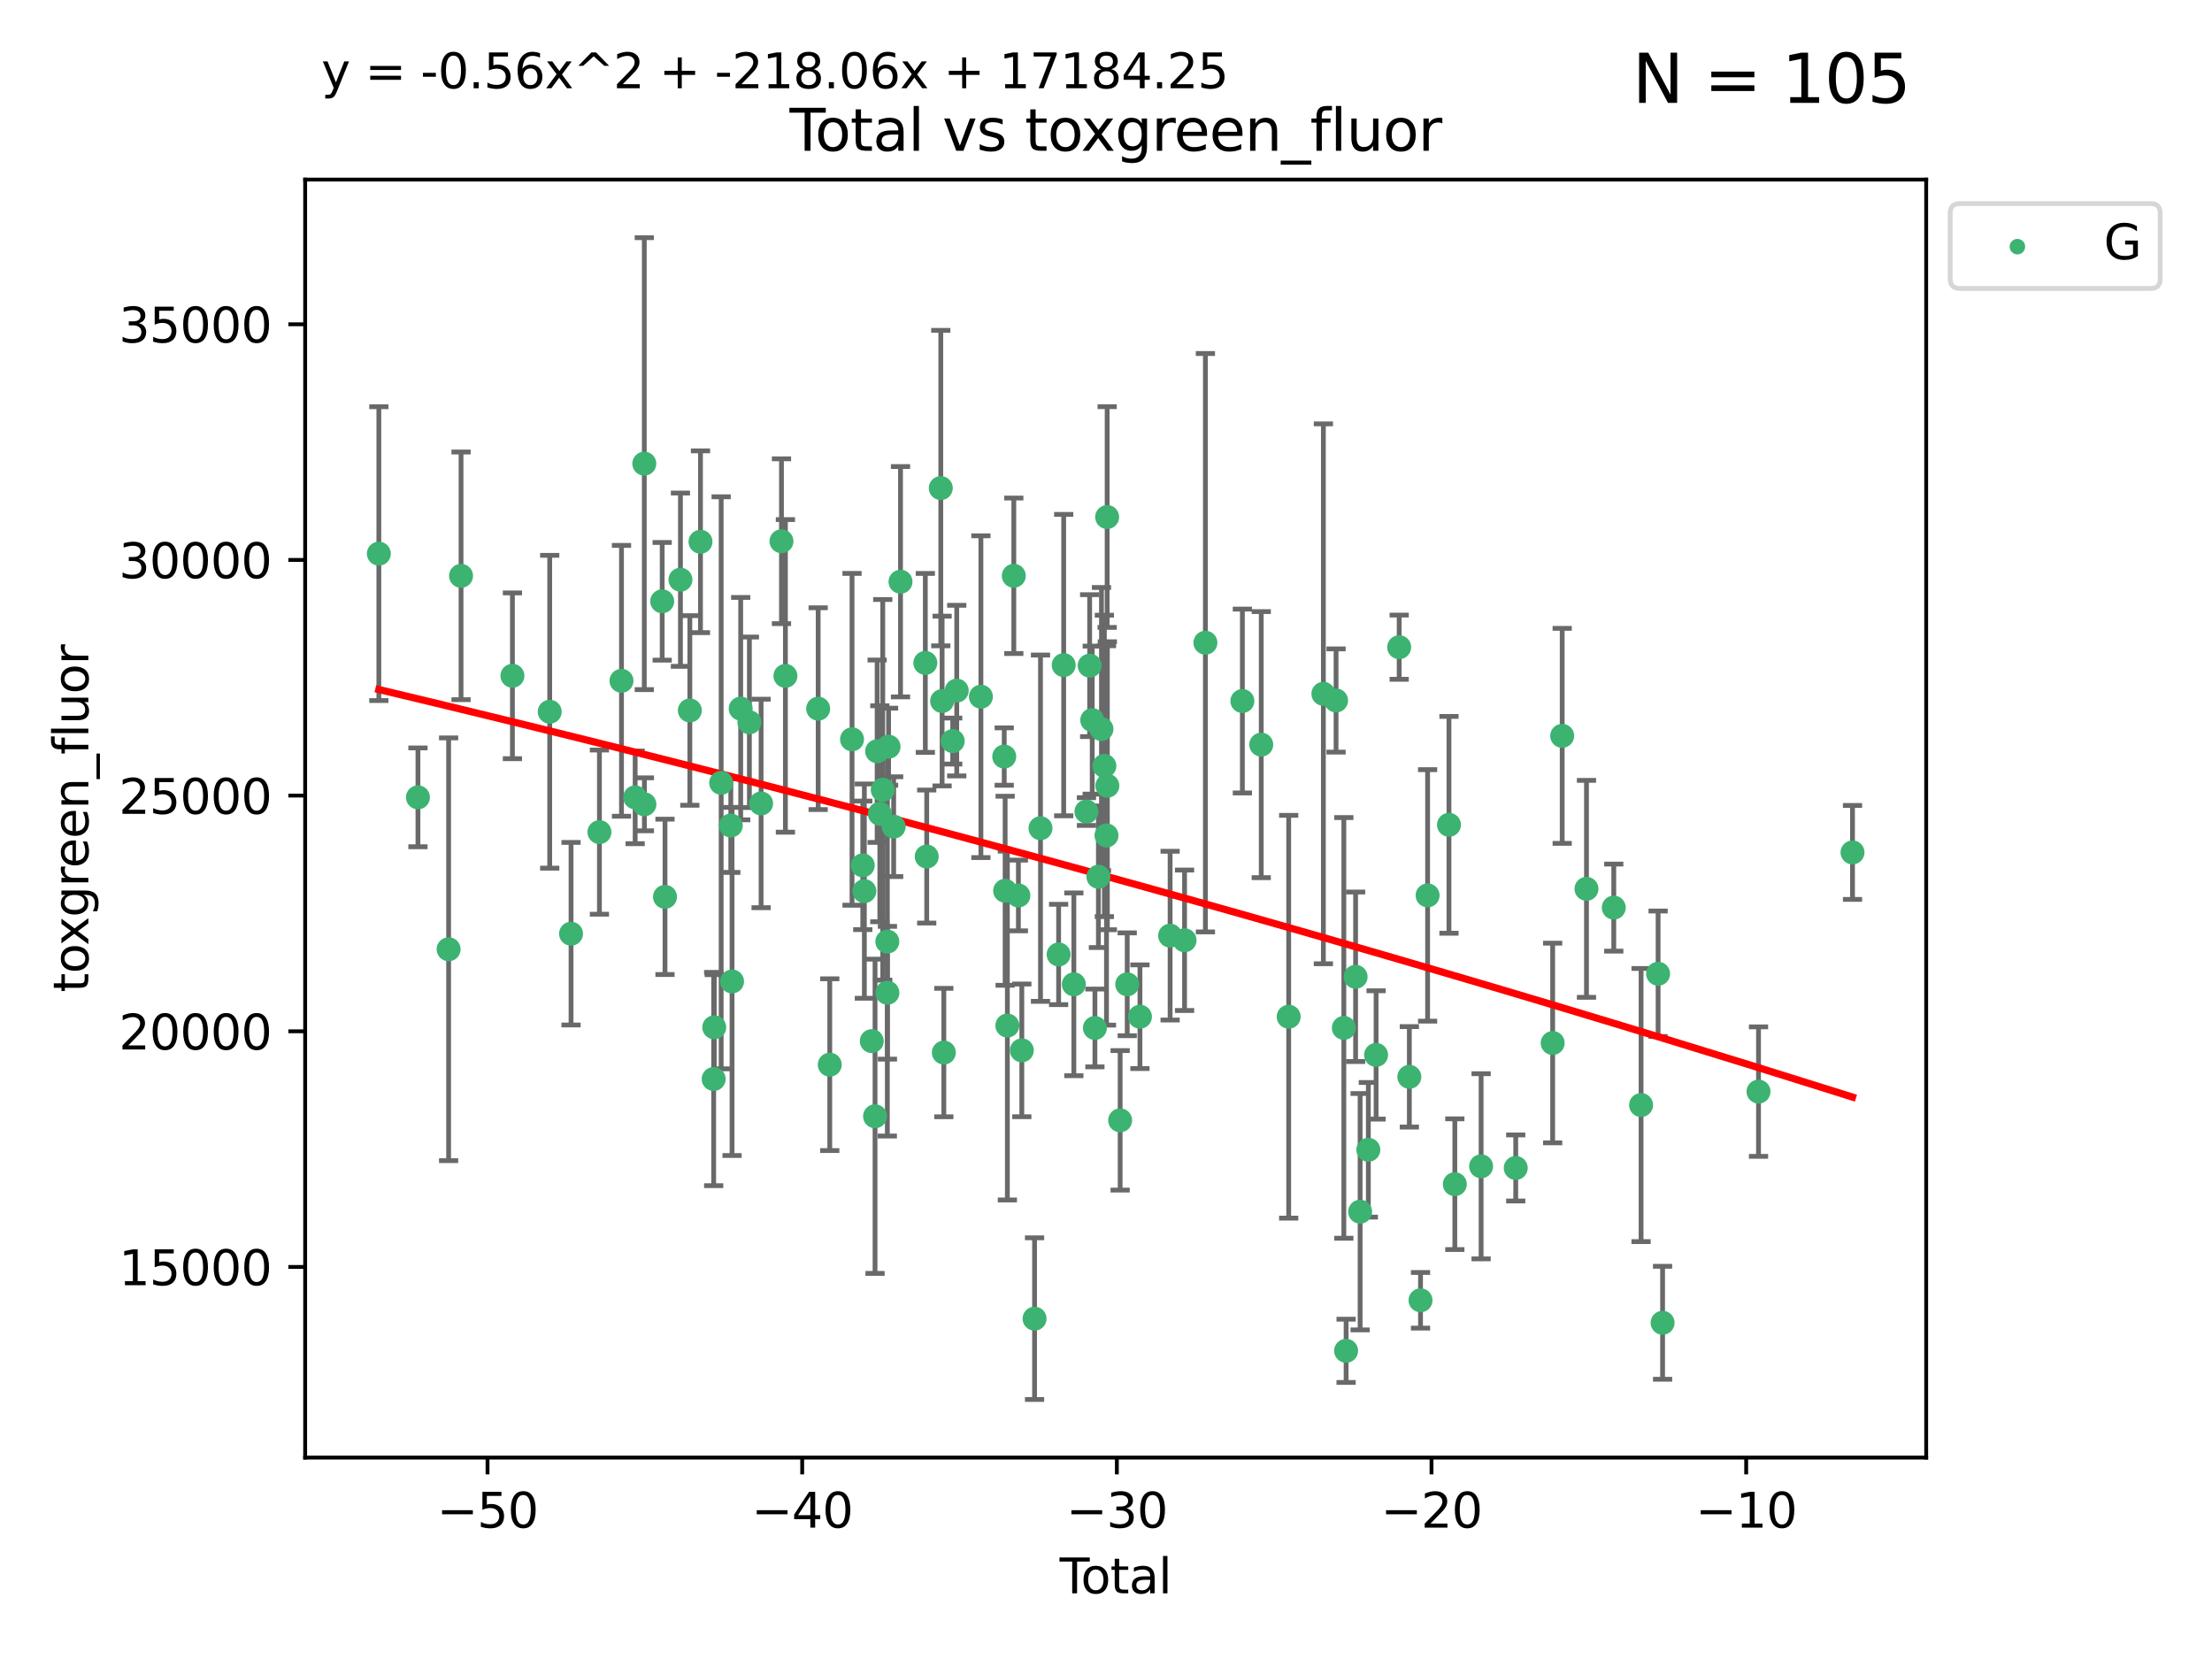 <?xml version="1.0" encoding="utf-8" standalone="no"?>
<!DOCTYPE svg PUBLIC "-//W3C//DTD SVG 1.1//EN"
  "http://www.w3.org/Graphics/SVG/1.1/DTD/svg11.dtd">
<svg xmlns:xlink="http://www.w3.org/1999/xlink" width="460.8pt" height="345.6pt" viewBox="0 0 460.8 345.6" xmlns="http://www.w3.org/2000/svg" version="1.1">
 <defs>
  <style type="text/css">*{stroke-linejoin: round; stroke-linecap: butt}</style>
 </defs>
 <g id="figure_1">
  <g id="patch_1">
   <path d="M 0 345.6 
L 460.8 345.6 
L 460.8 0 
L 0 0 
z
" style="fill: #ffffff"/>
  </g>
  <g id="axes_1">
   <g id="patch_2">
    <path d="M 63.571 303.64 
L 401.26 303.64 
L 401.26 37.411 
L 63.571 37.411 
z
" style="fill: #ffffff"/>
   </g>
   <g id="PathCollection_1">
    <defs>
     <path id="m3a6d3fb315" d="M 0 1.118 
C 0.297 1.118 0.581 1 0.791 0.791 
C 1 0.581 1.118 0.297 1.118 0 
C 1.118 -0.297 1 -0.581 0.791 -0.791 
C 0.581 -1 0.297 -1.118 0 -1.118 
C -0.297 -1.118 -0.581 -1 -0.791 -0.791 
C -1 -0.581 -1.118 -0.297 -1.118 0 
C -1.118 0.297 -1 0.581 -0.791 0.791 
C -0.581 1 -0.297 1.118 0 1.118 
z
" style="stroke: #3cb371"/>
    </defs>
    <g clip-path="url(#p6a88a6d36d)">
     <use xlink:href="#m3a6d3fb315" x="78.921" y="115.336" style="fill: #3cb371; stroke: #3cb371"/>
     <use xlink:href="#m3a6d3fb315" x="87.065" y="166.102" style="fill: #3cb371; stroke: #3cb371"/>
     <use xlink:href="#m3a6d3fb315" x="93.455" y="197.749" style="fill: #3cb371; stroke: #3cb371"/>
     <use xlink:href="#m3a6d3fb315" x="96.045" y="119.959" style="fill: #3cb371; stroke: #3cb371"/>
     <use xlink:href="#m3a6d3fb315" x="106.747" y="140.778" style="fill: #3cb371; stroke: #3cb371"/>
     <use xlink:href="#m3a6d3fb315" x="114.516" y="148.271" style="fill: #3cb371; stroke: #3cb371"/>
     <use xlink:href="#m3a6d3fb315" x="118.958" y="194.51" style="fill: #3cb371; stroke: #3cb371"/>
     <use xlink:href="#m3a6d3fb315" x="124.871" y="173.346" style="fill: #3cb371; stroke: #3cb371"/>
     <use xlink:href="#m3a6d3fb315" x="129.468" y="141.826" style="fill: #3cb371; stroke: #3cb371"/>
     <use xlink:href="#m3a6d3fb315" x="132.316" y="166.104" style="fill: #3cb371; stroke: #3cb371"/>
     <use xlink:href="#m3a6d3fb315" x="134.219" y="96.586" style="fill: #3cb371; stroke: #3cb371"/>
     <use xlink:href="#m3a6d3fb315" x="134.239" y="167.551" style="fill: #3cb371; stroke: #3cb371"/>
     <use xlink:href="#m3a6d3fb315" x="137.945" y="125.262" style="fill: #3cb371; stroke: #3cb371"/>
     <use xlink:href="#m3a6d3fb315" x="138.532" y="186.828" style="fill: #3cb371; stroke: #3cb371"/>
     <use xlink:href="#m3a6d3fb315" x="141.749" y="120.759" style="fill: #3cb371; stroke: #3cb371"/>
     <use xlink:href="#m3a6d3fb315" x="143.706" y="148.002" style="fill: #3cb371; stroke: #3cb371"/>
     <use xlink:href="#m3a6d3fb315" x="145.924" y="112.856" style="fill: #3cb371; stroke: #3cb371"/>
     <use xlink:href="#m3a6d3fb315" x="148.671" y="224.776" style="fill: #3cb371; stroke: #3cb371"/>
     <use xlink:href="#m3a6d3fb315" x="148.792" y="214.013" style="fill: #3cb371; stroke: #3cb371"/>
     <use xlink:href="#m3a6d3fb315" x="150.232" y="163.076" style="fill: #3cb371; stroke: #3cb371"/>
     <use xlink:href="#m3a6d3fb315" x="152.242" y="171.971" style="fill: #3cb371; stroke: #3cb371"/>
     <use xlink:href="#m3a6d3fb315" x="152.499" y="204.453" style="fill: #3cb371; stroke: #3cb371"/>
     <use xlink:href="#m3a6d3fb315" x="154.301" y="147.62" style="fill: #3cb371; stroke: #3cb371"/>
     <use xlink:href="#m3a6d3fb315" x="156.114" y="150.467" style="fill: #3cb371; stroke: #3cb371"/>
     <use xlink:href="#m3a6d3fb315" x="158.551" y="167.373" style="fill: #3cb371; stroke: #3cb371"/>
     <use xlink:href="#m3a6d3fb315" x="162.795" y="112.749" style="fill: #3cb371; stroke: #3cb371"/>
     <use xlink:href="#m3a6d3fb315" x="163.617" y="140.798" style="fill: #3cb371; stroke: #3cb371"/>
     <use xlink:href="#m3a6d3fb315" x="170.44" y="147.63" style="fill: #3cb371; stroke: #3cb371"/>
     <use xlink:href="#m3a6d3fb315" x="172.855" y="221.79" style="fill: #3cb371; stroke: #3cb371"/>
     <use xlink:href="#m3a6d3fb315" x="177.494" y="154.01" style="fill: #3cb371; stroke: #3cb371"/>
     <use xlink:href="#m3a6d3fb315" x="179.731" y="180.267" style="fill: #3cb371; stroke: #3cb371"/>
     <use xlink:href="#m3a6d3fb315" x="180.062" y="185.634" style="fill: #3cb371; stroke: #3cb371"/>
     <use xlink:href="#m3a6d3fb315" x="181.607" y="216.881" style="fill: #3cb371; stroke: #3cb371"/>
     <use xlink:href="#m3a6d3fb315" x="182.287" y="232.54" style="fill: #3cb371; stroke: #3cb371"/>
     <use xlink:href="#m3a6d3fb315" x="182.725" y="156.494" style="fill: #3cb371; stroke: #3cb371"/>
     <use xlink:href="#m3a6d3fb315" x="183.287" y="169.524" style="fill: #3cb371; stroke: #3cb371"/>
     <use xlink:href="#m3a6d3fb315" x="183.894" y="164.534" style="fill: #3cb371; stroke: #3cb371"/>
     <use xlink:href="#m3a6d3fb315" x="184.849" y="196.148" style="fill: #3cb371; stroke: #3cb371"/>
     <use xlink:href="#m3a6d3fb315" x="184.866" y="206.807" style="fill: #3cb371; stroke: #3cb371"/>
     <use xlink:href="#m3a6d3fb315" x="185.106" y="155.55" style="fill: #3cb371; stroke: #3cb371"/>
     <use xlink:href="#m3a6d3fb315" x="186.165" y="172.208" style="fill: #3cb371; stroke: #3cb371"/>
     <use xlink:href="#m3a6d3fb315" x="187.593" y="121.182" style="fill: #3cb371; stroke: #3cb371"/>
     <use xlink:href="#m3a6d3fb315" x="192.764" y="138.097" style="fill: #3cb371; stroke: #3cb371"/>
     <use xlink:href="#m3a6d3fb315" x="193.053" y="178.434" style="fill: #3cb371; stroke: #3cb371"/>
     <use xlink:href="#m3a6d3fb315" x="195.983" y="101.677" style="fill: #3cb371; stroke: #3cb371"/>
     <use xlink:href="#m3a6d3fb315" x="196.26" y="146.037" style="fill: #3cb371; stroke: #3cb371"/>
     <use xlink:href="#m3a6d3fb315" x="196.618" y="219.268" style="fill: #3cb371; stroke: #3cb371"/>
     <use xlink:href="#m3a6d3fb315" x="198.465" y="154.378" style="fill: #3cb371; stroke: #3cb371"/>
     <use xlink:href="#m3a6d3fb315" x="199.306" y="143.863" style="fill: #3cb371; stroke: #3cb371"/>
     <use xlink:href="#m3a6d3fb315" x="204.342" y="145.134" style="fill: #3cb371; stroke: #3cb371"/>
     <use xlink:href="#m3a6d3fb315" x="209.199" y="157.604" style="fill: #3cb371; stroke: #3cb371"/>
     <use xlink:href="#m3a6d3fb315" x="209.388" y="185.562" style="fill: #3cb371; stroke: #3cb371"/>
     <use xlink:href="#m3a6d3fb315" x="209.851" y="213.642" style="fill: #3cb371; stroke: #3cb371"/>
     <use xlink:href="#m3a6d3fb315" x="211.195" y="119.948" style="fill: #3cb371; stroke: #3cb371"/>
     <use xlink:href="#m3a6d3fb315" x="212.15" y="186.545" style="fill: #3cb371; stroke: #3cb371"/>
     <use xlink:href="#m3a6d3fb315" x="212.864" y="218.81" style="fill: #3cb371; stroke: #3cb371"/>
     <use xlink:href="#m3a6d3fb315" x="215.518" y="274.699" style="fill: #3cb371; stroke: #3cb371"/>
     <use xlink:href="#m3a6d3fb315" x="216.755" y="172.53" style="fill: #3cb371; stroke: #3cb371"/>
     <use xlink:href="#m3a6d3fb315" x="220.531" y="198.832" style="fill: #3cb371; stroke: #3cb371"/>
     <use xlink:href="#m3a6d3fb315" x="221.588" y="138.551" style="fill: #3cb371; stroke: #3cb371"/>
     <use xlink:href="#m3a6d3fb315" x="223.704" y="205.051" style="fill: #3cb371; stroke: #3cb371"/>
     <use xlink:href="#m3a6d3fb315" x="226.327" y="169.062" style="fill: #3cb371; stroke: #3cb371"/>
     <use xlink:href="#m3a6d3fb315" x="226.995" y="138.664" style="fill: #3cb371; stroke: #3cb371"/>
     <use xlink:href="#m3a6d3fb315" x="227.53" y="150.012" style="fill: #3cb371; stroke: #3cb371"/>
     <use xlink:href="#m3a6d3fb315" x="228.089" y="214.145" style="fill: #3cb371; stroke: #3cb371"/>
     <use xlink:href="#m3a6d3fb315" x="228.818" y="182.648" style="fill: #3cb371; stroke: #3cb371"/>
     <use xlink:href="#m3a6d3fb315" x="229.457" y="151.872" style="fill: #3cb371; stroke: #3cb371"/>
     <use xlink:href="#m3a6d3fb315" x="230.06" y="159.552" style="fill: #3cb371; stroke: #3cb371"/>
     <use xlink:href="#m3a6d3fb315" x="230.502" y="174.034" style="fill: #3cb371; stroke: #3cb371"/>
     <use xlink:href="#m3a6d3fb315" x="230.639" y="107.707" style="fill: #3cb371; stroke: #3cb371"/>
     <use xlink:href="#m3a6d3fb315" x="230.683" y="163.684" style="fill: #3cb371; stroke: #3cb371"/>
     <use xlink:href="#m3a6d3fb315" x="233.347" y="233.386" style="fill: #3cb371; stroke: #3cb371"/>
     <use xlink:href="#m3a6d3fb315" x="234.821" y="205.048" style="fill: #3cb371; stroke: #3cb371"/>
     <use xlink:href="#m3a6d3fb315" x="237.471" y="211.799" style="fill: #3cb371; stroke: #3cb371"/>
     <use xlink:href="#m3a6d3fb315" x="243.756" y="194.911" style="fill: #3cb371; stroke: #3cb371"/>
     <use xlink:href="#m3a6d3fb315" x="246.767" y="195.876" style="fill: #3cb371; stroke: #3cb371"/>
     <use xlink:href="#m3a6d3fb315" x="251.108" y="133.888" style="fill: #3cb371; stroke: #3cb371"/>
     <use xlink:href="#m3a6d3fb315" x="258.81" y="146.036" style="fill: #3cb371; stroke: #3cb371"/>
     <use xlink:href="#m3a6d3fb315" x="262.74" y="155.12" style="fill: #3cb371; stroke: #3cb371"/>
     <use xlink:href="#m3a6d3fb315" x="268.458" y="211.804" style="fill: #3cb371; stroke: #3cb371"/>
     <use xlink:href="#m3a6d3fb315" x="275.685" y="144.53" style="fill: #3cb371; stroke: #3cb371"/>
     <use xlink:href="#m3a6d3fb315" x="278.326" y="145.925" style="fill: #3cb371; stroke: #3cb371"/>
     <use xlink:href="#m3a6d3fb315" x="279.946" y="214.13" style="fill: #3cb371; stroke: #3cb371"/>
     <use xlink:href="#m3a6d3fb315" x="280.417" y="281.398" style="fill: #3cb371; stroke: #3cb371"/>
     <use xlink:href="#m3a6d3fb315" x="282.398" y="203.482" style="fill: #3cb371; stroke: #3cb371"/>
     <use xlink:href="#m3a6d3fb315" x="283.34" y="252.416" style="fill: #3cb371; stroke: #3cb371"/>
     <use xlink:href="#m3a6d3fb315" x="285.05" y="239.524" style="fill: #3cb371; stroke: #3cb371"/>
     <use xlink:href="#m3a6d3fb315" x="286.665" y="219.761" style="fill: #3cb371; stroke: #3cb371"/>
     <use xlink:href="#m3a6d3fb315" x="291.474" y="134.823" style="fill: #3cb371; stroke: #3cb371"/>
     <use xlink:href="#m3a6d3fb315" x="293.592" y="224.325" style="fill: #3cb371; stroke: #3cb371"/>
     <use xlink:href="#m3a6d3fb315" x="295.921" y="270.877" style="fill: #3cb371; stroke: #3cb371"/>
     <use xlink:href="#m3a6d3fb315" x="297.396" y="186.527" style="fill: #3cb371; stroke: #3cb371"/>
     <use xlink:href="#m3a6d3fb315" x="301.848" y="171.826" style="fill: #3cb371; stroke: #3cb371"/>
     <use xlink:href="#m3a6d3fb315" x="303.066" y="246.687" style="fill: #3cb371; stroke: #3cb371"/>
     <use xlink:href="#m3a6d3fb315" x="308.542" y="242.958" style="fill: #3cb371; stroke: #3cb371"/>
     <use xlink:href="#m3a6d3fb315" x="315.755" y="243.308" style="fill: #3cb371; stroke: #3cb371"/>
     <use xlink:href="#m3a6d3fb315" x="323.448" y="217.279" style="fill: #3cb371; stroke: #3cb371"/>
     <use xlink:href="#m3a6d3fb315" x="325.432" y="153.291" style="fill: #3cb371; stroke: #3cb371"/>
     <use xlink:href="#m3a6d3fb315" x="330.492" y="185.163" style="fill: #3cb371; stroke: #3cb371"/>
     <use xlink:href="#m3a6d3fb315" x="336.178" y="189.07" style="fill: #3cb371; stroke: #3cb371"/>
     <use xlink:href="#m3a6d3fb315" x="341.867" y="230.198" style="fill: #3cb371; stroke: #3cb371"/>
     <use xlink:href="#m3a6d3fb315" x="345.413" y="202.851" style="fill: #3cb371; stroke: #3cb371"/>
     <use xlink:href="#m3a6d3fb315" x="346.348" y="275.557" style="fill: #3cb371; stroke: #3cb371"/>
     <use xlink:href="#m3a6d3fb315" x="366.331" y="227.4" style="fill: #3cb371; stroke: #3cb371"/>
     <use xlink:href="#m3a6d3fb315" x="385.911" y="177.574" style="fill: #3cb371; stroke: #3cb371"/>
    </g>
   </g>
   <g id="matplotlib.axis_1">
    <g id="xtick_1">
     <g id="line2d_1">
      <defs>
       <path id="m6a6befde6f" d="M 0 0 
L 0 3.5 
" style="stroke: #000000; stroke-width: 0.8"/>
      </defs>
      <g>
       <use xlink:href="#m6a6befde6f" x="101.562" y="303.64" style="stroke: #000000; stroke-width: 0.8"/>
      </g>
     </g>
     <g id="text_1">
      <!-- −50 -->
      <g transform="translate(91.009 318.238)scale(0.1 -0.1)">
       <defs>
        <path id="DejaVuSans-2212" d="M 678 2272 
L 4684 2272 
L 4684 1741 
L 678 1741 
L 678 2272 
z
" transform="scale(0.016)"/>
        <path id="DejaVuSans-35" d="M 691 4666 
L 3169 4666 
L 3169 4134 
L 1269 4134 
L 1269 2991 
Q 1406 3038 1543 3061 
Q 1681 3084 1819 3084 
Q 2600 3084 3056 2656 
Q 3513 2228 3513 1497 
Q 3513 744 3044 326 
Q 2575 -91 1722 -91 
Q 1428 -91 1123 -41 
Q 819 9 494 109 
L 494 744 
Q 775 591 1075 516 
Q 1375 441 1709 441 
Q 2250 441 2565 725 
Q 2881 1009 2881 1497 
Q 2881 1984 2565 2268 
Q 2250 2553 1709 2553 
Q 1456 2553 1204 2497 
Q 953 2441 691 2322 
L 691 4666 
z
" transform="scale(0.016)"/>
        <path id="DejaVuSans-30" d="M 2034 4250 
Q 1547 4250 1301 3770 
Q 1056 3291 1056 2328 
Q 1056 1369 1301 889 
Q 1547 409 2034 409 
Q 2525 409 2770 889 
Q 3016 1369 3016 2328 
Q 3016 3291 2770 3770 
Q 2525 4250 2034 4250 
z
M 2034 4750 
Q 2819 4750 3233 4129 
Q 3647 3509 3647 2328 
Q 3647 1150 3233 529 
Q 2819 -91 2034 -91 
Q 1250 -91 836 529 
Q 422 1150 422 2328 
Q 422 3509 836 4129 
Q 1250 4750 2034 4750 
z
" transform="scale(0.016)"/>
       </defs>
       <use xlink:href="#DejaVuSans-2212"/>
       <use xlink:href="#DejaVuSans-35" x="83.789"/>
       <use xlink:href="#DejaVuSans-30" x="147.412"/>
      </g>
     </g>
    </g>
    <g id="xtick_2">
     <g id="line2d_2">
      <g>
       <use xlink:href="#m6a6befde6f" x="167.112" y="303.64" style="stroke: #000000; stroke-width: 0.8"/>
      </g>
     </g>
     <g id="text_2">
      <!-- −40 -->
      <g transform="translate(156.559 318.238)scale(0.1 -0.1)">
       <defs>
        <path id="DejaVuSans-34" d="M 2419 4116 
L 825 1625 
L 2419 1625 
L 2419 4116 
z
M 2253 4666 
L 3047 4666 
L 3047 1625 
L 3713 1625 
L 3713 1100 
L 3047 1100 
L 3047 0 
L 2419 0 
L 2419 1100 
L 313 1100 
L 313 1709 
L 2253 4666 
z
" transform="scale(0.016)"/>
       </defs>
       <use xlink:href="#DejaVuSans-2212"/>
       <use xlink:href="#DejaVuSans-34" x="83.789"/>
       <use xlink:href="#DejaVuSans-30" x="147.412"/>
      </g>
     </g>
    </g>
    <g id="xtick_3">
     <g id="line2d_3">
      <g>
       <use xlink:href="#m6a6befde6f" x="232.662" y="303.64" style="stroke: #000000; stroke-width: 0.8"/>
      </g>
     </g>
     <g id="text_3">
      <!-- −30 -->
      <g transform="translate(222.109 318.238)scale(0.1 -0.1)">
       <defs>
        <path id="DejaVuSans-33" d="M 2597 2516 
Q 3050 2419 3304 2112 
Q 3559 1806 3559 1356 
Q 3559 666 3084 287 
Q 2609 -91 1734 -91 
Q 1441 -91 1130 -33 
Q 819 25 488 141 
L 488 750 
Q 750 597 1062 519 
Q 1375 441 1716 441 
Q 2309 441 2620 675 
Q 2931 909 2931 1356 
Q 2931 1769 2642 2001 
Q 2353 2234 1838 2234 
L 1294 2234 
L 1294 2753 
L 1863 2753 
Q 2328 2753 2575 2939 
Q 2822 3125 2822 3475 
Q 2822 3834 2567 4026 
Q 2313 4219 1838 4219 
Q 1578 4219 1281 4162 
Q 984 4106 628 3988 
L 628 4550 
Q 988 4650 1302 4700 
Q 1616 4750 1894 4750 
Q 2613 4750 3031 4423 
Q 3450 4097 3450 3541 
Q 3450 3153 3228 2886 
Q 3006 2619 2597 2516 
z
" transform="scale(0.016)"/>
       </defs>
       <use xlink:href="#DejaVuSans-2212"/>
       <use xlink:href="#DejaVuSans-33" x="83.789"/>
       <use xlink:href="#DejaVuSans-30" x="147.412"/>
      </g>
     </g>
    </g>
    <g id="xtick_4">
     <g id="line2d_4">
      <g>
       <use xlink:href="#m6a6befde6f" x="298.212" y="303.64" style="stroke: #000000; stroke-width: 0.8"/>
      </g>
     </g>
     <g id="text_4">
      <!-- −20 -->
      <g transform="translate(287.659 318.238)scale(0.1 -0.1)">
       <defs>
        <path id="DejaVuSans-32" d="M 1228 531 
L 3431 531 
L 3431 0 
L 469 0 
L 469 531 
Q 828 903 1448 1529 
Q 2069 2156 2228 2338 
Q 2531 2678 2651 2914 
Q 2772 3150 2772 3378 
Q 2772 3750 2511 3984 
Q 2250 4219 1831 4219 
Q 1534 4219 1204 4116 
Q 875 4013 500 3803 
L 500 4441 
Q 881 4594 1212 4672 
Q 1544 4750 1819 4750 
Q 2544 4750 2975 4387 
Q 3406 4025 3406 3419 
Q 3406 3131 3298 2873 
Q 3191 2616 2906 2266 
Q 2828 2175 2409 1742 
Q 1991 1309 1228 531 
z
" transform="scale(0.016)"/>
       </defs>
       <use xlink:href="#DejaVuSans-2212"/>
       <use xlink:href="#DejaVuSans-32" x="83.789"/>
       <use xlink:href="#DejaVuSans-30" x="147.412"/>
      </g>
     </g>
    </g>
    <g id="xtick_5">
     <g id="line2d_5">
      <g>
       <use xlink:href="#m6a6befde6f" x="363.761" y="303.64" style="stroke: #000000; stroke-width: 0.8"/>
      </g>
     </g>
     <g id="text_5">
      <!-- −10 -->
      <g transform="translate(353.209 318.238)scale(0.1 -0.1)">
       <defs>
        <path id="DejaVuSans-31" d="M 794 531 
L 1825 531 
L 1825 4091 
L 703 3866 
L 703 4441 
L 1819 4666 
L 2450 4666 
L 2450 531 
L 3481 531 
L 3481 0 
L 794 0 
L 794 531 
z
" transform="scale(0.016)"/>
       </defs>
       <use xlink:href="#DejaVuSans-2212"/>
       <use xlink:href="#DejaVuSans-31" x="83.789"/>
       <use xlink:href="#DejaVuSans-30" x="147.412"/>
      </g>
     </g>
    </g>
    <g id="text_6">
     <!-- Total -->
     <g transform="translate(220.739 331.917)scale(0.1 -0.1)">
      <defs>
       <path id="DejaVuSans-54" d="M -19 4666 
L 3928 4666 
L 3928 4134 
L 2272 4134 
L 2272 0 
L 1638 0 
L 1638 4134 
L -19 4134 
L -19 4666 
z
" transform="scale(0.016)"/>
       <path id="DejaVuSans-6f" d="M 1959 3097 
Q 1497 3097 1228 2736 
Q 959 2375 959 1747 
Q 959 1119 1226 758 
Q 1494 397 1959 397 
Q 2419 397 2687 759 
Q 2956 1122 2956 1747 
Q 2956 2369 2687 2733 
Q 2419 3097 1959 3097 
z
M 1959 3584 
Q 2709 3584 3137 3096 
Q 3566 2609 3566 1747 
Q 3566 888 3137 398 
Q 2709 -91 1959 -91 
Q 1206 -91 779 398 
Q 353 888 353 1747 
Q 353 2609 779 3096 
Q 1206 3584 1959 3584 
z
" transform="scale(0.016)"/>
       <path id="DejaVuSans-74" d="M 1172 4494 
L 1172 3500 
L 2356 3500 
L 2356 3053 
L 1172 3053 
L 1172 1153 
Q 1172 725 1289 603 
Q 1406 481 1766 481 
L 2356 481 
L 2356 0 
L 1766 0 
Q 1100 0 847 248 
Q 594 497 594 1153 
L 594 3053 
L 172 3053 
L 172 3500 
L 594 3500 
L 594 4494 
L 1172 4494 
z
" transform="scale(0.016)"/>
       <path id="DejaVuSans-61" d="M 2194 1759 
Q 1497 1759 1228 1600 
Q 959 1441 959 1056 
Q 959 750 1161 570 
Q 1363 391 1709 391 
Q 2188 391 2477 730 
Q 2766 1069 2766 1631 
L 2766 1759 
L 2194 1759 
z
M 3341 1997 
L 3341 0 
L 2766 0 
L 2766 531 
Q 2569 213 2275 61 
Q 1981 -91 1556 -91 
Q 1019 -91 701 211 
Q 384 513 384 1019 
Q 384 1609 779 1909 
Q 1175 2209 1959 2209 
L 2766 2209 
L 2766 2266 
Q 2766 2663 2505 2880 
Q 2244 3097 1772 3097 
Q 1472 3097 1187 3025 
Q 903 2953 641 2809 
L 641 3341 
Q 956 3463 1253 3523 
Q 1550 3584 1831 3584 
Q 2591 3584 2966 3190 
Q 3341 2797 3341 1997 
z
" transform="scale(0.016)"/>
       <path id="DejaVuSans-6c" d="M 603 4863 
L 1178 4863 
L 1178 0 
L 603 0 
L 603 4863 
z
" transform="scale(0.016)"/>
      </defs>
      <use xlink:href="#DejaVuSans-54"/>
      <use xlink:href="#DejaVuSans-6f" x="44.084"/>
      <use xlink:href="#DejaVuSans-74" x="105.266"/>
      <use xlink:href="#DejaVuSans-61" x="144.475"/>
      <use xlink:href="#DejaVuSans-6c" x="205.754"/>
     </g>
    </g>
   </g>
   <g id="matplotlib.axis_2">
    <g id="ytick_1">
     <g id="line2d_6">
      <defs>
       <path id="m264a97ff56" d="M 0 0 
L -3.5 0 
" style="stroke: #000000; stroke-width: 0.8"/>
      </defs>
      <g>
       <use xlink:href="#m264a97ff56" x="63.571" y="263.928" style="stroke: #000000; stroke-width: 0.8"/>
      </g>
     </g>
     <g id="text_7">
      <!-- 15000 -->
      <g transform="translate(24.759 267.727)scale(0.1 -0.1)">
       <use xlink:href="#DejaVuSans-31"/>
       <use xlink:href="#DejaVuSans-35" x="63.623"/>
       <use xlink:href="#DejaVuSans-30" x="127.246"/>
       <use xlink:href="#DejaVuSans-30" x="190.869"/>
       <use xlink:href="#DejaVuSans-30" x="254.492"/>
      </g>
     </g>
    </g>
    <g id="ytick_2">
     <g id="line2d_7">
      <g>
       <use xlink:href="#m264a97ff56" x="63.571" y="214.834" style="stroke: #000000; stroke-width: 0.8"/>
      </g>
     </g>
     <g id="text_8">
      <!-- 20000 -->
      <g transform="translate(24.759 218.633)scale(0.1 -0.1)">
       <use xlink:href="#DejaVuSans-32"/>
       <use xlink:href="#DejaVuSans-30" x="63.623"/>
       <use xlink:href="#DejaVuSans-30" x="127.246"/>
       <use xlink:href="#DejaVuSans-30" x="190.869"/>
       <use xlink:href="#DejaVuSans-30" x="254.492"/>
      </g>
     </g>
    </g>
    <g id="ytick_3">
     <g id="line2d_8">
      <g>
       <use xlink:href="#m264a97ff56" x="63.571" y="165.739" style="stroke: #000000; stroke-width: 0.8"/>
      </g>
     </g>
     <g id="text_9">
      <!-- 25000 -->
      <g transform="translate(24.759 169.539)scale(0.1 -0.1)">
       <use xlink:href="#DejaVuSans-32"/>
       <use xlink:href="#DejaVuSans-35" x="63.623"/>
       <use xlink:href="#DejaVuSans-30" x="127.246"/>
       <use xlink:href="#DejaVuSans-30" x="190.869"/>
       <use xlink:href="#DejaVuSans-30" x="254.492"/>
      </g>
     </g>
    </g>
    <g id="ytick_4">
     <g id="line2d_9">
      <g>
       <use xlink:href="#m264a97ff56" x="63.571" y="116.645" style="stroke: #000000; stroke-width: 0.8"/>
      </g>
     </g>
     <g id="text_10">
      <!-- 30000 -->
      <g transform="translate(24.759 120.444)scale(0.1 -0.1)">
       <use xlink:href="#DejaVuSans-33"/>
       <use xlink:href="#DejaVuSans-30" x="63.623"/>
       <use xlink:href="#DejaVuSans-30" x="127.246"/>
       <use xlink:href="#DejaVuSans-30" x="190.869"/>
       <use xlink:href="#DejaVuSans-30" x="254.492"/>
      </g>
     </g>
    </g>
    <g id="ytick_5">
     <g id="line2d_10">
      <g>
       <use xlink:href="#m264a97ff56" x="63.571" y="67.551" style="stroke: #000000; stroke-width: 0.8"/>
      </g>
     </g>
     <g id="text_11">
      <!-- 35000 -->
      <g transform="translate(24.759 71.35)scale(0.1 -0.1)">
       <use xlink:href="#DejaVuSans-33"/>
       <use xlink:href="#DejaVuSans-35" x="63.623"/>
       <use xlink:href="#DejaVuSans-30" x="127.246"/>
       <use xlink:href="#DejaVuSans-30" x="190.869"/>
       <use xlink:href="#DejaVuSans-30" x="254.492"/>
      </g>
     </g>
    </g>
    <g id="text_12">
     <!-- toxgreen_fluor -->
     <g transform="translate(18.401 206.72)rotate(-90)scale(0.1 -0.1)">
      <defs>
       <path id="DejaVuSans-78" d="M 3513 3500 
L 2247 1797 
L 3578 0 
L 2900 0 
L 1881 1375 
L 863 0 
L 184 0 
L 1544 1831 
L 300 3500 
L 978 3500 
L 1906 2253 
L 2834 3500 
L 3513 3500 
z
" transform="scale(0.016)"/>
       <path id="DejaVuSans-67" d="M 2906 1791 
Q 2906 2416 2648 2759 
Q 2391 3103 1925 3103 
Q 1463 3103 1205 2759 
Q 947 2416 947 1791 
Q 947 1169 1205 825 
Q 1463 481 1925 481 
Q 2391 481 2648 825 
Q 2906 1169 2906 1791 
z
M 3481 434 
Q 3481 -459 3084 -895 
Q 2688 -1331 1869 -1331 
Q 1566 -1331 1297 -1286 
Q 1028 -1241 775 -1147 
L 775 -588 
Q 1028 -725 1275 -790 
Q 1522 -856 1778 -856 
Q 2344 -856 2625 -561 
Q 2906 -266 2906 331 
L 2906 616 
Q 2728 306 2450 153 
Q 2172 0 1784 0 
Q 1141 0 747 490 
Q 353 981 353 1791 
Q 353 2603 747 3093 
Q 1141 3584 1784 3584 
Q 2172 3584 2450 3431 
Q 2728 3278 2906 2969 
L 2906 3500 
L 3481 3500 
L 3481 434 
z
" transform="scale(0.016)"/>
       <path id="DejaVuSans-72" d="M 2631 2963 
Q 2534 3019 2420 3045 
Q 2306 3072 2169 3072 
Q 1681 3072 1420 2755 
Q 1159 2438 1159 1844 
L 1159 0 
L 581 0 
L 581 3500 
L 1159 3500 
L 1159 2956 
Q 1341 3275 1631 3429 
Q 1922 3584 2338 3584 
Q 2397 3584 2469 3576 
Q 2541 3569 2628 3553 
L 2631 2963 
z
" transform="scale(0.016)"/>
       <path id="DejaVuSans-65" d="M 3597 1894 
L 3597 1613 
L 953 1613 
Q 991 1019 1311 708 
Q 1631 397 2203 397 
Q 2534 397 2845 478 
Q 3156 559 3463 722 
L 3463 178 
Q 3153 47 2828 -22 
Q 2503 -91 2169 -91 
Q 1331 -91 842 396 
Q 353 884 353 1716 
Q 353 2575 817 3079 
Q 1281 3584 2069 3584 
Q 2775 3584 3186 3129 
Q 3597 2675 3597 1894 
z
M 3022 2063 
Q 3016 2534 2758 2815 
Q 2500 3097 2075 3097 
Q 1594 3097 1305 2825 
Q 1016 2553 972 2059 
L 3022 2063 
z
" transform="scale(0.016)"/>
       <path id="DejaVuSans-6e" d="M 3513 2113 
L 3513 0 
L 2938 0 
L 2938 2094 
Q 2938 2591 2744 2837 
Q 2550 3084 2163 3084 
Q 1697 3084 1428 2787 
Q 1159 2491 1159 1978 
L 1159 0 
L 581 0 
L 581 3500 
L 1159 3500 
L 1159 2956 
Q 1366 3272 1645 3428 
Q 1925 3584 2291 3584 
Q 2894 3584 3203 3211 
Q 3513 2838 3513 2113 
z
" transform="scale(0.016)"/>
       <path id="DejaVuSans-5f" d="M 3263 -1063 
L 3263 -1509 
L -63 -1509 
L -63 -1063 
L 3263 -1063 
z
" transform="scale(0.016)"/>
       <path id="DejaVuSans-66" d="M 2375 4863 
L 2375 4384 
L 1825 4384 
Q 1516 4384 1395 4259 
Q 1275 4134 1275 3809 
L 1275 3500 
L 2222 3500 
L 2222 3053 
L 1275 3053 
L 1275 0 
L 697 0 
L 697 3053 
L 147 3053 
L 147 3500 
L 697 3500 
L 697 3744 
Q 697 4328 969 4595 
Q 1241 4863 1831 4863 
L 2375 4863 
z
" transform="scale(0.016)"/>
       <path id="DejaVuSans-75" d="M 544 1381 
L 544 3500 
L 1119 3500 
L 1119 1403 
Q 1119 906 1312 657 
Q 1506 409 1894 409 
Q 2359 409 2629 706 
Q 2900 1003 2900 1516 
L 2900 3500 
L 3475 3500 
L 3475 0 
L 2900 0 
L 2900 538 
Q 2691 219 2414 64 
Q 2138 -91 1772 -91 
Q 1169 -91 856 284 
Q 544 659 544 1381 
z
M 1991 3584 
L 1991 3584 
z
" transform="scale(0.016)"/>
      </defs>
      <use xlink:href="#DejaVuSans-74"/>
      <use xlink:href="#DejaVuSans-6f" x="39.209"/>
      <use xlink:href="#DejaVuSans-78" x="97.266"/>
      <use xlink:href="#DejaVuSans-67" x="156.445"/>
      <use xlink:href="#DejaVuSans-72" x="219.922"/>
      <use xlink:href="#DejaVuSans-65" x="258.785"/>
      <use xlink:href="#DejaVuSans-65" x="320.309"/>
      <use xlink:href="#DejaVuSans-6e" x="381.832"/>
      <use xlink:href="#DejaVuSans-5f" x="445.211"/>
      <use xlink:href="#DejaVuSans-66" x="495.211"/>
      <use xlink:href="#DejaVuSans-6c" x="530.416"/>
      <use xlink:href="#DejaVuSans-75" x="558.199"/>
      <use xlink:href="#DejaVuSans-6f" x="621.578"/>
      <use xlink:href="#DejaVuSans-72" x="682.76"/>
     </g>
    </g>
   </g>
   <g id="LineCollection_1">
    <path d="M 78.921 145.941 
L 78.921 84.731 
" clip-path="url(#p6a88a6d36d)" style="fill: none; stroke: #696969"/>
    <path d="M 87.065 176.396 
L 87.065 155.809 
" clip-path="url(#p6a88a6d36d)" style="fill: none; stroke: #696969"/>
    <path d="M 93.455 241.784 
L 93.455 153.714 
" clip-path="url(#p6a88a6d36d)" style="fill: none; stroke: #696969"/>
    <path d="M 96.045 145.755 
L 96.045 94.163 
" clip-path="url(#p6a88a6d36d)" style="fill: none; stroke: #696969"/>
    <path d="M 106.747 158.047 
L 106.747 123.51 
" clip-path="url(#p6a88a6d36d)" style="fill: none; stroke: #696969"/>
    <path d="M 114.516 180.853 
L 114.516 115.689 
" clip-path="url(#p6a88a6d36d)" style="fill: none; stroke: #696969"/>
    <path d="M 118.958 213.525 
L 118.958 175.495 
" clip-path="url(#p6a88a6d36d)" style="fill: none; stroke: #696969"/>
    <path d="M 124.871 190.449 
L 124.871 156.244 
" clip-path="url(#p6a88a6d36d)" style="fill: none; stroke: #696969"/>
    <path d="M 129.468 170.036 
L 129.468 113.616 
" clip-path="url(#p6a88a6d36d)" style="fill: none; stroke: #696969"/>
    <path d="M 132.316 175.757 
L 132.316 156.452 
" clip-path="url(#p6a88a6d36d)" style="fill: none; stroke: #696969"/>
    <path d="M 134.219 143.66 
L 134.219 49.513 
" clip-path="url(#p6a88a6d36d)" style="fill: none; stroke: #696969"/>
    <path d="M 134.239 173.069 
L 134.239 162.034 
" clip-path="url(#p6a88a6d36d)" style="fill: none; stroke: #696969"/>
    <path d="M 137.945 137.517 
L 137.945 113.007 
" clip-path="url(#p6a88a6d36d)" style="fill: none; stroke: #696969"/>
    <path d="M 138.532 203.008 
L 138.532 170.648 
" clip-path="url(#p6a88a6d36d)" style="fill: none; stroke: #696969"/>
    <path d="M 141.749 138.808 
L 141.749 102.709 
" clip-path="url(#p6a88a6d36d)" style="fill: none; stroke: #696969"/>
    <path d="M 143.706 167.751 
L 143.706 128.253 
" clip-path="url(#p6a88a6d36d)" style="fill: none; stroke: #696969"/>
    <path d="M 145.924 131.787 
L 145.924 93.924 
" clip-path="url(#p6a88a6d36d)" style="fill: none; stroke: #696969"/>
    <path d="M 148.671 246.991 
L 148.671 202.561 
" clip-path="url(#p6a88a6d36d)" style="fill: none; stroke: #696969"/>
    <path d="M 148.792 224.985 
L 148.792 203.041 
" clip-path="url(#p6a88a6d36d)" style="fill: none; stroke: #696969"/>
    <path d="M 150.232 222.66 
L 150.232 103.491 
" clip-path="url(#p6a88a6d36d)" style="fill: none; stroke: #696969"/>
    <path d="M 152.242 181.739 
L 152.242 162.203 
" clip-path="url(#p6a88a6d36d)" style="fill: none; stroke: #696969"/>
    <path d="M 152.499 240.714 
L 152.499 168.192 
" clip-path="url(#p6a88a6d36d)" style="fill: none; stroke: #696969"/>
    <path d="M 154.301 170.786 
L 154.301 124.455 
" clip-path="url(#p6a88a6d36d)" style="fill: none; stroke: #696969"/>
    <path d="M 156.114 168.229 
L 156.114 132.705 
" clip-path="url(#p6a88a6d36d)" style="fill: none; stroke: #696969"/>
    <path d="M 158.551 189.087 
L 158.551 145.659 
" clip-path="url(#p6a88a6d36d)" style="fill: none; stroke: #696969"/>
    <path d="M 162.795 129.918 
L 162.795 95.579 
" clip-path="url(#p6a88a6d36d)" style="fill: none; stroke: #696969"/>
    <path d="M 163.617 173.358 
L 163.617 108.238 
" clip-path="url(#p6a88a6d36d)" style="fill: none; stroke: #696969"/>
    <path d="M 170.44 168.649 
L 170.44 126.612 
" clip-path="url(#p6a88a6d36d)" style="fill: none; stroke: #696969"/>
    <path d="M 172.855 239.684 
L 172.855 203.897 
" clip-path="url(#p6a88a6d36d)" style="fill: none; stroke: #696969"/>
    <path d="M 177.494 188.57 
L 177.494 119.45 
" clip-path="url(#p6a88a6d36d)" style="fill: none; stroke: #696969"/>
    <path d="M 179.731 193.652 
L 179.731 166.881 
" clip-path="url(#p6a88a6d36d)" style="fill: none; stroke: #696969"/>
    <path d="M 180.062 207.956 
L 180.062 163.312 
" clip-path="url(#p6a88a6d36d)" style="fill: none; stroke: #696969"/>
    <path d="M 181.607 217.552 
L 181.607 216.211 
" clip-path="url(#p6a88a6d36d)" style="fill: none; stroke: #696969"/>
    <path d="M 182.287 265.272 
L 182.287 199.808 
" clip-path="url(#p6a88a6d36d)" style="fill: none; stroke: #696969"/>
    <path d="M 182.725 175.489 
L 182.725 137.499 
" clip-path="url(#p6a88a6d36d)" style="fill: none; stroke: #696969"/>
    <path d="M 183.287 192.022 
L 183.287 147.026 
" clip-path="url(#p6a88a6d36d)" style="fill: none; stroke: #696969"/>
    <path d="M 183.894 204.176 
L 183.894 124.892 
" clip-path="url(#p6a88a6d36d)" style="fill: none; stroke: #696969"/>
    <path d="M 184.849 236.655 
L 184.849 155.642 
" clip-path="url(#p6a88a6d36d)" style="fill: none; stroke: #696969"/>
    <path d="M 184.866 220.64 
L 184.866 192.974 
" clip-path="url(#p6a88a6d36d)" style="fill: none; stroke: #696969"/>
    <path d="M 185.106 163.577 
L 185.106 147.523 
" clip-path="url(#p6a88a6d36d)" style="fill: none; stroke: #696969"/>
    <path d="M 186.165 182.602 
L 186.165 161.814 
" clip-path="url(#p6a88a6d36d)" style="fill: none; stroke: #696969"/>
    <path d="M 187.593 145.174 
L 187.593 97.189 
" clip-path="url(#p6a88a6d36d)" style="fill: none; stroke: #696969"/>
    <path d="M 192.764 156.733 
L 192.764 119.462 
" clip-path="url(#p6a88a6d36d)" style="fill: none; stroke: #696969"/>
    <path d="M 193.053 192.29 
L 193.053 164.579 
" clip-path="url(#p6a88a6d36d)" style="fill: none; stroke: #696969"/>
    <path d="M 195.983 134.535 
L 195.983 68.819 
" clip-path="url(#p6a88a6d36d)" style="fill: none; stroke: #696969"/>
    <path d="M 196.26 163.72 
L 196.26 128.354 
" clip-path="url(#p6a88a6d36d)" style="fill: none; stroke: #696969"/>
    <path d="M 196.618 232.646 
L 196.618 205.889 
" clip-path="url(#p6a88a6d36d)" style="fill: none; stroke: #696969"/>
    <path d="M 198.465 159.166 
L 198.465 149.589 
" clip-path="url(#p6a88a6d36d)" style="fill: none; stroke: #696969"/>
    <path d="M 199.306 161.635 
L 199.306 126.092 
" clip-path="url(#p6a88a6d36d)" style="fill: none; stroke: #696969"/>
    <path d="M 204.342 178.653 
L 204.342 111.615 
" clip-path="url(#p6a88a6d36d)" style="fill: none; stroke: #696969"/>
    <path d="M 209.199 163.579 
L 209.199 151.63 
" clip-path="url(#p6a88a6d36d)" style="fill: none; stroke: #696969"/>
    <path d="M 209.388 205.256 
L 209.388 165.868 
" clip-path="url(#p6a88a6d36d)" style="fill: none; stroke: #696969"/>
    <path d="M 209.851 249.975 
L 209.851 177.31 
" clip-path="url(#p6a88a6d36d)" style="fill: none; stroke: #696969"/>
    <path d="M 211.195 136.139 
L 211.195 103.757 
" clip-path="url(#p6a88a6d36d)" style="fill: none; stroke: #696969"/>
    <path d="M 212.15 193.913 
L 212.15 179.178 
" clip-path="url(#p6a88a6d36d)" style="fill: none; stroke: #696969"/>
    <path d="M 212.864 232.632 
L 212.864 204.988 
" clip-path="url(#p6a88a6d36d)" style="fill: none; stroke: #696969"/>
    <path d="M 215.518 291.539 
L 215.518 257.86 
" clip-path="url(#p6a88a6d36d)" style="fill: none; stroke: #696969"/>
    <path d="M 216.755 208.6 
L 216.755 136.46 
" clip-path="url(#p6a88a6d36d)" style="fill: none; stroke: #696969"/>
    <path d="M 220.531 209.28 
L 220.531 188.384 
" clip-path="url(#p6a88a6d36d)" style="fill: none; stroke: #696969"/>
    <path d="M 221.588 169.943 
L 221.588 107.159 
" clip-path="url(#p6a88a6d36d)" style="fill: none; stroke: #696969"/>
    <path d="M 223.704 224.086 
L 223.704 186.016 
" clip-path="url(#p6a88a6d36d)" style="fill: none; stroke: #696969"/>
    <path d="M 226.327 171.954 
L 226.327 166.169 
" clip-path="url(#p6a88a6d36d)" style="fill: none; stroke: #696969"/>
    <path d="M 226.995 153.444 
L 226.995 123.884 
" clip-path="url(#p6a88a6d36d)" style="fill: none; stroke: #696969"/>
    <path d="M 227.53 165.427 
L 227.53 134.598 
" clip-path="url(#p6a88a6d36d)" style="fill: none; stroke: #696969"/>
    <path d="M 228.089 222.25 
L 228.089 206.04 
" clip-path="url(#p6a88a6d36d)" style="fill: none; stroke: #696969"/>
    <path d="M 228.818 197.392 
L 228.818 167.905 
" clip-path="url(#p6a88a6d36d)" style="fill: none; stroke: #696969"/>
    <path d="M 229.457 181.365 
L 229.457 122.379 
" clip-path="url(#p6a88a6d36d)" style="fill: none; stroke: #696969"/>
    <path d="M 230.06 190.944 
L 230.06 128.16 
" clip-path="url(#p6a88a6d36d)" style="fill: none; stroke: #696969"/>
    <path d="M 230.502 213.544 
L 230.502 134.525 
" clip-path="url(#p6a88a6d36d)" style="fill: none; stroke: #696969"/>
    <path d="M 230.639 130.698 
L 230.639 84.716 
" clip-path="url(#p6a88a6d36d)" style="fill: none; stroke: #696969"/>
    <path d="M 230.683 193.68 
L 230.683 133.688 
" clip-path="url(#p6a88a6d36d)" style="fill: none; stroke: #696969"/>
    <path d="M 233.347 247.918 
L 233.347 218.853 
" clip-path="url(#p6a88a6d36d)" style="fill: none; stroke: #696969"/>
    <path d="M 234.821 215.761 
L 234.821 194.336 
" clip-path="url(#p6a88a6d36d)" style="fill: none; stroke: #696969"/>
    <path d="M 237.471 222.598 
L 237.471 201 
" clip-path="url(#p6a88a6d36d)" style="fill: none; stroke: #696969"/>
    <path d="M 243.756 212.489 
L 243.756 177.334 
" clip-path="url(#p6a88a6d36d)" style="fill: none; stroke: #696969"/>
    <path d="M 246.767 210.504 
L 246.767 181.249 
" clip-path="url(#p6a88a6d36d)" style="fill: none; stroke: #696969"/>
    <path d="M 251.108 194.133 
L 251.108 73.643 
" clip-path="url(#p6a88a6d36d)" style="fill: none; stroke: #696969"/>
    <path d="M 258.81 165.186 
L 258.81 126.885 
" clip-path="url(#p6a88a6d36d)" style="fill: none; stroke: #696969"/>
    <path d="M 262.74 182.833 
L 262.74 127.406 
" clip-path="url(#p6a88a6d36d)" style="fill: none; stroke: #696969"/>
    <path d="M 268.458 253.759 
L 268.458 169.85 
" clip-path="url(#p6a88a6d36d)" style="fill: none; stroke: #696969"/>
    <path d="M 275.685 200.764 
L 275.685 88.296 
" clip-path="url(#p6a88a6d36d)" style="fill: none; stroke: #696969"/>
    <path d="M 278.326 156.677 
L 278.326 135.173 
" clip-path="url(#p6a88a6d36d)" style="fill: none; stroke: #696969"/>
    <path d="M 279.946 257.949 
L 279.946 170.311 
" clip-path="url(#p6a88a6d36d)" style="fill: none; stroke: #696969"/>
    <path d="M 280.417 287.984 
L 280.417 274.812 
" clip-path="url(#p6a88a6d36d)" style="fill: none; stroke: #696969"/>
    <path d="M 282.398 221.135 
L 282.398 185.829 
" clip-path="url(#p6a88a6d36d)" style="fill: none; stroke: #696969"/>
    <path d="M 283.34 277.035 
L 283.34 227.797 
" clip-path="url(#p6a88a6d36d)" style="fill: none; stroke: #696969"/>
    <path d="M 285.05 253.543 
L 285.05 225.506 
" clip-path="url(#p6a88a6d36d)" style="fill: none; stroke: #696969"/>
    <path d="M 286.665 233.129 
L 286.665 206.392 
" clip-path="url(#p6a88a6d36d)" style="fill: none; stroke: #696969"/>
    <path d="M 291.474 141.51 
L 291.474 128.137 
" clip-path="url(#p6a88a6d36d)" style="fill: none; stroke: #696969"/>
    <path d="M 293.592 234.788 
L 293.592 213.862 
" clip-path="url(#p6a88a6d36d)" style="fill: none; stroke: #696969"/>
    <path d="M 295.921 276.674 
L 295.921 265.08 
" clip-path="url(#p6a88a6d36d)" style="fill: none; stroke: #696969"/>
    <path d="M 297.396 212.721 
L 297.396 160.334 
" clip-path="url(#p6a88a6d36d)" style="fill: none; stroke: #696969"/>
    <path d="M 301.848 194.41 
L 301.848 149.242 
" clip-path="url(#p6a88a6d36d)" style="fill: none; stroke: #696969"/>
    <path d="M 303.066 260.303 
L 303.066 233.072 
" clip-path="url(#p6a88a6d36d)" style="fill: none; stroke: #696969"/>
    <path d="M 308.542 262.241 
L 308.542 223.675 
" clip-path="url(#p6a88a6d36d)" style="fill: none; stroke: #696969"/>
    <path d="M 315.755 250.186 
L 315.755 236.43 
" clip-path="url(#p6a88a6d36d)" style="fill: none; stroke: #696969"/>
    <path d="M 323.448 238.077 
L 323.448 196.481 
" clip-path="url(#p6a88a6d36d)" style="fill: none; stroke: #696969"/>
    <path d="M 325.432 175.685 
L 325.432 130.897 
" clip-path="url(#p6a88a6d36d)" style="fill: none; stroke: #696969"/>
    <path d="M 330.492 207.762 
L 330.492 162.564 
" clip-path="url(#p6a88a6d36d)" style="fill: none; stroke: #696969"/>
    <path d="M 336.178 198.139 
L 336.178 180.002 
" clip-path="url(#p6a88a6d36d)" style="fill: none; stroke: #696969"/>
    <path d="M 341.867 258.649 
L 341.867 201.748 
" clip-path="url(#p6a88a6d36d)" style="fill: none; stroke: #696969"/>
    <path d="M 345.413 215.916 
L 345.413 189.785 
" clip-path="url(#p6a88a6d36d)" style="fill: none; stroke: #696969"/>
    <path d="M 346.348 287.323 
L 346.348 263.79 
" clip-path="url(#p6a88a6d36d)" style="fill: none; stroke: #696969"/>
    <path d="M 366.331 240.887 
L 366.331 213.912 
" clip-path="url(#p6a88a6d36d)" style="fill: none; stroke: #696969"/>
    <path d="M 385.911 187.363 
L 385.911 167.786 
" clip-path="url(#p6a88a6d36d)" style="fill: none; stroke: #696969"/>
   </g>
   <g id="line2d_11">
    <defs>
     <path id="mf8d0f1ce4c" d="M 2 0 
L -2 -0 
" style="stroke: #696969"/>
    </defs>
    <g clip-path="url(#p6a88a6d36d)">
     <use xlink:href="#mf8d0f1ce4c" x="78.921" y="145.941" style="fill: #696969; stroke: #696969"/>
     <use xlink:href="#mf8d0f1ce4c" x="87.065" y="176.396" style="fill: #696969; stroke: #696969"/>
     <use xlink:href="#mf8d0f1ce4c" x="93.455" y="241.784" style="fill: #696969; stroke: #696969"/>
     <use xlink:href="#mf8d0f1ce4c" x="96.045" y="145.755" style="fill: #696969; stroke: #696969"/>
     <use xlink:href="#mf8d0f1ce4c" x="106.747" y="158.047" style="fill: #696969; stroke: #696969"/>
     <use xlink:href="#mf8d0f1ce4c" x="114.516" y="180.853" style="fill: #696969; stroke: #696969"/>
     <use xlink:href="#mf8d0f1ce4c" x="118.958" y="213.525" style="fill: #696969; stroke: #696969"/>
     <use xlink:href="#mf8d0f1ce4c" x="124.871" y="190.449" style="fill: #696969; stroke: #696969"/>
     <use xlink:href="#mf8d0f1ce4c" x="129.468" y="170.036" style="fill: #696969; stroke: #696969"/>
     <use xlink:href="#mf8d0f1ce4c" x="132.316" y="175.757" style="fill: #696969; stroke: #696969"/>
     <use xlink:href="#mf8d0f1ce4c" x="134.219" y="143.66" style="fill: #696969; stroke: #696969"/>
     <use xlink:href="#mf8d0f1ce4c" x="134.239" y="173.069" style="fill: #696969; stroke: #696969"/>
     <use xlink:href="#mf8d0f1ce4c" x="137.945" y="137.517" style="fill: #696969; stroke: #696969"/>
     <use xlink:href="#mf8d0f1ce4c" x="138.532" y="203.008" style="fill: #696969; stroke: #696969"/>
     <use xlink:href="#mf8d0f1ce4c" x="141.749" y="138.808" style="fill: #696969; stroke: #696969"/>
     <use xlink:href="#mf8d0f1ce4c" x="143.706" y="167.751" style="fill: #696969; stroke: #696969"/>
     <use xlink:href="#mf8d0f1ce4c" x="145.924" y="131.787" style="fill: #696969; stroke: #696969"/>
     <use xlink:href="#mf8d0f1ce4c" x="148.671" y="246.991" style="fill: #696969; stroke: #696969"/>
     <use xlink:href="#mf8d0f1ce4c" x="148.792" y="224.985" style="fill: #696969; stroke: #696969"/>
     <use xlink:href="#mf8d0f1ce4c" x="150.232" y="222.66" style="fill: #696969; stroke: #696969"/>
     <use xlink:href="#mf8d0f1ce4c" x="152.242" y="181.739" style="fill: #696969; stroke: #696969"/>
     <use xlink:href="#mf8d0f1ce4c" x="152.499" y="240.714" style="fill: #696969; stroke: #696969"/>
     <use xlink:href="#mf8d0f1ce4c" x="154.301" y="170.786" style="fill: #696969; stroke: #696969"/>
     <use xlink:href="#mf8d0f1ce4c" x="156.114" y="168.229" style="fill: #696969; stroke: #696969"/>
     <use xlink:href="#mf8d0f1ce4c" x="158.551" y="189.087" style="fill: #696969; stroke: #696969"/>
     <use xlink:href="#mf8d0f1ce4c" x="162.795" y="129.918" style="fill: #696969; stroke: #696969"/>
     <use xlink:href="#mf8d0f1ce4c" x="163.617" y="173.358" style="fill: #696969; stroke: #696969"/>
     <use xlink:href="#mf8d0f1ce4c" x="170.44" y="168.649" style="fill: #696969; stroke: #696969"/>
     <use xlink:href="#mf8d0f1ce4c" x="172.855" y="239.684" style="fill: #696969; stroke: #696969"/>
     <use xlink:href="#mf8d0f1ce4c" x="177.494" y="188.57" style="fill: #696969; stroke: #696969"/>
     <use xlink:href="#mf8d0f1ce4c" x="179.731" y="193.652" style="fill: #696969; stroke: #696969"/>
     <use xlink:href="#mf8d0f1ce4c" x="180.062" y="207.956" style="fill: #696969; stroke: #696969"/>
     <use xlink:href="#mf8d0f1ce4c" x="181.607" y="217.552" style="fill: #696969; stroke: #696969"/>
     <use xlink:href="#mf8d0f1ce4c" x="182.287" y="265.272" style="fill: #696969; stroke: #696969"/>
     <use xlink:href="#mf8d0f1ce4c" x="182.725" y="175.489" style="fill: #696969; stroke: #696969"/>
     <use xlink:href="#mf8d0f1ce4c" x="183.287" y="192.022" style="fill: #696969; stroke: #696969"/>
     <use xlink:href="#mf8d0f1ce4c" x="183.894" y="204.176" style="fill: #696969; stroke: #696969"/>
     <use xlink:href="#mf8d0f1ce4c" x="184.849" y="236.655" style="fill: #696969; stroke: #696969"/>
     <use xlink:href="#mf8d0f1ce4c" x="184.866" y="220.64" style="fill: #696969; stroke: #696969"/>
     <use xlink:href="#mf8d0f1ce4c" x="185.106" y="163.577" style="fill: #696969; stroke: #696969"/>
     <use xlink:href="#mf8d0f1ce4c" x="186.165" y="182.602" style="fill: #696969; stroke: #696969"/>
     <use xlink:href="#mf8d0f1ce4c" x="187.593" y="145.174" style="fill: #696969; stroke: #696969"/>
     <use xlink:href="#mf8d0f1ce4c" x="192.764" y="156.733" style="fill: #696969; stroke: #696969"/>
     <use xlink:href="#mf8d0f1ce4c" x="193.053" y="192.29" style="fill: #696969; stroke: #696969"/>
     <use xlink:href="#mf8d0f1ce4c" x="195.983" y="134.535" style="fill: #696969; stroke: #696969"/>
     <use xlink:href="#mf8d0f1ce4c" x="196.26" y="163.72" style="fill: #696969; stroke: #696969"/>
     <use xlink:href="#mf8d0f1ce4c" x="196.618" y="232.646" style="fill: #696969; stroke: #696969"/>
     <use xlink:href="#mf8d0f1ce4c" x="198.465" y="159.166" style="fill: #696969; stroke: #696969"/>
     <use xlink:href="#mf8d0f1ce4c" x="199.306" y="161.635" style="fill: #696969; stroke: #696969"/>
     <use xlink:href="#mf8d0f1ce4c" x="204.342" y="178.653" style="fill: #696969; stroke: #696969"/>
     <use xlink:href="#mf8d0f1ce4c" x="209.199" y="163.579" style="fill: #696969; stroke: #696969"/>
     <use xlink:href="#mf8d0f1ce4c" x="209.388" y="205.256" style="fill: #696969; stroke: #696969"/>
     <use xlink:href="#mf8d0f1ce4c" x="209.851" y="249.975" style="fill: #696969; stroke: #696969"/>
     <use xlink:href="#mf8d0f1ce4c" x="211.195" y="136.139" style="fill: #696969; stroke: #696969"/>
     <use xlink:href="#mf8d0f1ce4c" x="212.15" y="193.913" style="fill: #696969; stroke: #696969"/>
     <use xlink:href="#mf8d0f1ce4c" x="212.864" y="232.632" style="fill: #696969; stroke: #696969"/>
     <use xlink:href="#mf8d0f1ce4c" x="215.518" y="291.539" style="fill: #696969; stroke: #696969"/>
     <use xlink:href="#mf8d0f1ce4c" x="216.755" y="208.6" style="fill: #696969; stroke: #696969"/>
     <use xlink:href="#mf8d0f1ce4c" x="220.531" y="209.28" style="fill: #696969; stroke: #696969"/>
     <use xlink:href="#mf8d0f1ce4c" x="221.588" y="169.943" style="fill: #696969; stroke: #696969"/>
     <use xlink:href="#mf8d0f1ce4c" x="223.704" y="224.086" style="fill: #696969; stroke: #696969"/>
     <use xlink:href="#mf8d0f1ce4c" x="226.327" y="171.954" style="fill: #696969; stroke: #696969"/>
     <use xlink:href="#mf8d0f1ce4c" x="226.995" y="153.444" style="fill: #696969; stroke: #696969"/>
     <use xlink:href="#mf8d0f1ce4c" x="227.53" y="165.427" style="fill: #696969; stroke: #696969"/>
     <use xlink:href="#mf8d0f1ce4c" x="228.089" y="222.25" style="fill: #696969; stroke: #696969"/>
     <use xlink:href="#mf8d0f1ce4c" x="228.818" y="197.392" style="fill: #696969; stroke: #696969"/>
     <use xlink:href="#mf8d0f1ce4c" x="229.457" y="181.365" style="fill: #696969; stroke: #696969"/>
     <use xlink:href="#mf8d0f1ce4c" x="230.06" y="190.944" style="fill: #696969; stroke: #696969"/>
     <use xlink:href="#mf8d0f1ce4c" x="230.502" y="213.544" style="fill: #696969; stroke: #696969"/>
     <use xlink:href="#mf8d0f1ce4c" x="230.639" y="130.698" style="fill: #696969; stroke: #696969"/>
     <use xlink:href="#mf8d0f1ce4c" x="230.683" y="193.68" style="fill: #696969; stroke: #696969"/>
     <use xlink:href="#mf8d0f1ce4c" x="233.347" y="247.918" style="fill: #696969; stroke: #696969"/>
     <use xlink:href="#mf8d0f1ce4c" x="234.821" y="215.761" style="fill: #696969; stroke: #696969"/>
     <use xlink:href="#mf8d0f1ce4c" x="237.471" y="222.598" style="fill: #696969; stroke: #696969"/>
     <use xlink:href="#mf8d0f1ce4c" x="243.756" y="212.489" style="fill: #696969; stroke: #696969"/>
     <use xlink:href="#mf8d0f1ce4c" x="246.767" y="210.504" style="fill: #696969; stroke: #696969"/>
     <use xlink:href="#mf8d0f1ce4c" x="251.108" y="194.133" style="fill: #696969; stroke: #696969"/>
     <use xlink:href="#mf8d0f1ce4c" x="258.81" y="165.186" style="fill: #696969; stroke: #696969"/>
     <use xlink:href="#mf8d0f1ce4c" x="262.74" y="182.833" style="fill: #696969; stroke: #696969"/>
     <use xlink:href="#mf8d0f1ce4c" x="268.458" y="253.759" style="fill: #696969; stroke: #696969"/>
     <use xlink:href="#mf8d0f1ce4c" x="275.685" y="200.764" style="fill: #696969; stroke: #696969"/>
     <use xlink:href="#mf8d0f1ce4c" x="278.326" y="156.677" style="fill: #696969; stroke: #696969"/>
     <use xlink:href="#mf8d0f1ce4c" x="279.946" y="257.949" style="fill: #696969; stroke: #696969"/>
     <use xlink:href="#mf8d0f1ce4c" x="280.417" y="287.984" style="fill: #696969; stroke: #696969"/>
     <use xlink:href="#mf8d0f1ce4c" x="282.398" y="221.135" style="fill: #696969; stroke: #696969"/>
     <use xlink:href="#mf8d0f1ce4c" x="283.34" y="277.035" style="fill: #696969; stroke: #696969"/>
     <use xlink:href="#mf8d0f1ce4c" x="285.05" y="253.543" style="fill: #696969; stroke: #696969"/>
     <use xlink:href="#mf8d0f1ce4c" x="286.665" y="233.129" style="fill: #696969; stroke: #696969"/>
     <use xlink:href="#mf8d0f1ce4c" x="291.474" y="141.51" style="fill: #696969; stroke: #696969"/>
     <use xlink:href="#mf8d0f1ce4c" x="293.592" y="234.788" style="fill: #696969; stroke: #696969"/>
     <use xlink:href="#mf8d0f1ce4c" x="295.921" y="276.674" style="fill: #696969; stroke: #696969"/>
     <use xlink:href="#mf8d0f1ce4c" x="297.396" y="212.721" style="fill: #696969; stroke: #696969"/>
     <use xlink:href="#mf8d0f1ce4c" x="301.848" y="194.41" style="fill: #696969; stroke: #696969"/>
     <use xlink:href="#mf8d0f1ce4c" x="303.066" y="260.303" style="fill: #696969; stroke: #696969"/>
     <use xlink:href="#mf8d0f1ce4c" x="308.542" y="262.241" style="fill: #696969; stroke: #696969"/>
     <use xlink:href="#mf8d0f1ce4c" x="315.755" y="250.186" style="fill: #696969; stroke: #696969"/>
     <use xlink:href="#mf8d0f1ce4c" x="323.448" y="238.077" style="fill: #696969; stroke: #696969"/>
     <use xlink:href="#mf8d0f1ce4c" x="325.432" y="175.685" style="fill: #696969; stroke: #696969"/>
     <use xlink:href="#mf8d0f1ce4c" x="330.492" y="207.762" style="fill: #696969; stroke: #696969"/>
     <use xlink:href="#mf8d0f1ce4c" x="336.178" y="198.139" style="fill: #696969; stroke: #696969"/>
     <use xlink:href="#mf8d0f1ce4c" x="341.867" y="258.649" style="fill: #696969; stroke: #696969"/>
     <use xlink:href="#mf8d0f1ce4c" x="345.413" y="215.916" style="fill: #696969; stroke: #696969"/>
     <use xlink:href="#mf8d0f1ce4c" x="346.348" y="287.323" style="fill: #696969; stroke: #696969"/>
     <use xlink:href="#mf8d0f1ce4c" x="366.331" y="240.887" style="fill: #696969; stroke: #696969"/>
     <use xlink:href="#mf8d0f1ce4c" x="385.911" y="187.363" style="fill: #696969; stroke: #696969"/>
    </g>
   </g>
   <g id="line2d_12">
    <g clip-path="url(#p6a88a6d36d)">
     <use xlink:href="#mf8d0f1ce4c" x="78.921" y="84.731" style="fill: #696969; stroke: #696969"/>
     <use xlink:href="#mf8d0f1ce4c" x="87.065" y="155.809" style="fill: #696969; stroke: #696969"/>
     <use xlink:href="#mf8d0f1ce4c" x="93.455" y="153.714" style="fill: #696969; stroke: #696969"/>
     <use xlink:href="#mf8d0f1ce4c" x="96.045" y="94.163" style="fill: #696969; stroke: #696969"/>
     <use xlink:href="#mf8d0f1ce4c" x="106.747" y="123.51" style="fill: #696969; stroke: #696969"/>
     <use xlink:href="#mf8d0f1ce4c" x="114.516" y="115.689" style="fill: #696969; stroke: #696969"/>
     <use xlink:href="#mf8d0f1ce4c" x="118.958" y="175.495" style="fill: #696969; stroke: #696969"/>
     <use xlink:href="#mf8d0f1ce4c" x="124.871" y="156.244" style="fill: #696969; stroke: #696969"/>
     <use xlink:href="#mf8d0f1ce4c" x="129.468" y="113.616" style="fill: #696969; stroke: #696969"/>
     <use xlink:href="#mf8d0f1ce4c" x="132.316" y="156.452" style="fill: #696969; stroke: #696969"/>
     <use xlink:href="#mf8d0f1ce4c" x="134.219" y="49.513" style="fill: #696969; stroke: #696969"/>
     <use xlink:href="#mf8d0f1ce4c" x="134.239" y="162.034" style="fill: #696969; stroke: #696969"/>
     <use xlink:href="#mf8d0f1ce4c" x="137.945" y="113.007" style="fill: #696969; stroke: #696969"/>
     <use xlink:href="#mf8d0f1ce4c" x="138.532" y="170.648" style="fill: #696969; stroke: #696969"/>
     <use xlink:href="#mf8d0f1ce4c" x="141.749" y="102.709" style="fill: #696969; stroke: #696969"/>
     <use xlink:href="#mf8d0f1ce4c" x="143.706" y="128.253" style="fill: #696969; stroke: #696969"/>
     <use xlink:href="#mf8d0f1ce4c" x="145.924" y="93.924" style="fill: #696969; stroke: #696969"/>
     <use xlink:href="#mf8d0f1ce4c" x="148.671" y="202.561" style="fill: #696969; stroke: #696969"/>
     <use xlink:href="#mf8d0f1ce4c" x="148.792" y="203.041" style="fill: #696969; stroke: #696969"/>
     <use xlink:href="#mf8d0f1ce4c" x="150.232" y="103.491" style="fill: #696969; stroke: #696969"/>
     <use xlink:href="#mf8d0f1ce4c" x="152.242" y="162.203" style="fill: #696969; stroke: #696969"/>
     <use xlink:href="#mf8d0f1ce4c" x="152.499" y="168.192" style="fill: #696969; stroke: #696969"/>
     <use xlink:href="#mf8d0f1ce4c" x="154.301" y="124.455" style="fill: #696969; stroke: #696969"/>
     <use xlink:href="#mf8d0f1ce4c" x="156.114" y="132.705" style="fill: #696969; stroke: #696969"/>
     <use xlink:href="#mf8d0f1ce4c" x="158.551" y="145.659" style="fill: #696969; stroke: #696969"/>
     <use xlink:href="#mf8d0f1ce4c" x="162.795" y="95.579" style="fill: #696969; stroke: #696969"/>
     <use xlink:href="#mf8d0f1ce4c" x="163.617" y="108.238" style="fill: #696969; stroke: #696969"/>
     <use xlink:href="#mf8d0f1ce4c" x="170.44" y="126.612" style="fill: #696969; stroke: #696969"/>
     <use xlink:href="#mf8d0f1ce4c" x="172.855" y="203.897" style="fill: #696969; stroke: #696969"/>
     <use xlink:href="#mf8d0f1ce4c" x="177.494" y="119.45" style="fill: #696969; stroke: #696969"/>
     <use xlink:href="#mf8d0f1ce4c" x="179.731" y="166.881" style="fill: #696969; stroke: #696969"/>
     <use xlink:href="#mf8d0f1ce4c" x="180.062" y="163.312" style="fill: #696969; stroke: #696969"/>
     <use xlink:href="#mf8d0f1ce4c" x="181.607" y="216.211" style="fill: #696969; stroke: #696969"/>
     <use xlink:href="#mf8d0f1ce4c" x="182.287" y="199.808" style="fill: #696969; stroke: #696969"/>
     <use xlink:href="#mf8d0f1ce4c" x="182.725" y="137.499" style="fill: #696969; stroke: #696969"/>
     <use xlink:href="#mf8d0f1ce4c" x="183.287" y="147.026" style="fill: #696969; stroke: #696969"/>
     <use xlink:href="#mf8d0f1ce4c" x="183.894" y="124.892" style="fill: #696969; stroke: #696969"/>
     <use xlink:href="#mf8d0f1ce4c" x="184.849" y="155.642" style="fill: #696969; stroke: #696969"/>
     <use xlink:href="#mf8d0f1ce4c" x="184.866" y="192.974" style="fill: #696969; stroke: #696969"/>
     <use xlink:href="#mf8d0f1ce4c" x="185.106" y="147.523" style="fill: #696969; stroke: #696969"/>
     <use xlink:href="#mf8d0f1ce4c" x="186.165" y="161.814" style="fill: #696969; stroke: #696969"/>
     <use xlink:href="#mf8d0f1ce4c" x="187.593" y="97.189" style="fill: #696969; stroke: #696969"/>
     <use xlink:href="#mf8d0f1ce4c" x="192.764" y="119.462" style="fill: #696969; stroke: #696969"/>
     <use xlink:href="#mf8d0f1ce4c" x="193.053" y="164.579" style="fill: #696969; stroke: #696969"/>
     <use xlink:href="#mf8d0f1ce4c" x="195.983" y="68.819" style="fill: #696969; stroke: #696969"/>
     <use xlink:href="#mf8d0f1ce4c" x="196.26" y="128.354" style="fill: #696969; stroke: #696969"/>
     <use xlink:href="#mf8d0f1ce4c" x="196.618" y="205.889" style="fill: #696969; stroke: #696969"/>
     <use xlink:href="#mf8d0f1ce4c" x="198.465" y="149.589" style="fill: #696969; stroke: #696969"/>
     <use xlink:href="#mf8d0f1ce4c" x="199.306" y="126.092" style="fill: #696969; stroke: #696969"/>
     <use xlink:href="#mf8d0f1ce4c" x="204.342" y="111.615" style="fill: #696969; stroke: #696969"/>
     <use xlink:href="#mf8d0f1ce4c" x="209.199" y="151.63" style="fill: #696969; stroke: #696969"/>
     <use xlink:href="#mf8d0f1ce4c" x="209.388" y="165.868" style="fill: #696969; stroke: #696969"/>
     <use xlink:href="#mf8d0f1ce4c" x="209.851" y="177.31" style="fill: #696969; stroke: #696969"/>
     <use xlink:href="#mf8d0f1ce4c" x="211.195" y="103.757" style="fill: #696969; stroke: #696969"/>
     <use xlink:href="#mf8d0f1ce4c" x="212.15" y="179.178" style="fill: #696969; stroke: #696969"/>
     <use xlink:href="#mf8d0f1ce4c" x="212.864" y="204.988" style="fill: #696969; stroke: #696969"/>
     <use xlink:href="#mf8d0f1ce4c" x="215.518" y="257.86" style="fill: #696969; stroke: #696969"/>
     <use xlink:href="#mf8d0f1ce4c" x="216.755" y="136.46" style="fill: #696969; stroke: #696969"/>
     <use xlink:href="#mf8d0f1ce4c" x="220.531" y="188.384" style="fill: #696969; stroke: #696969"/>
     <use xlink:href="#mf8d0f1ce4c" x="221.588" y="107.159" style="fill: #696969; stroke: #696969"/>
     <use xlink:href="#mf8d0f1ce4c" x="223.704" y="186.016" style="fill: #696969; stroke: #696969"/>
     <use xlink:href="#mf8d0f1ce4c" x="226.327" y="166.169" style="fill: #696969; stroke: #696969"/>
     <use xlink:href="#mf8d0f1ce4c" x="226.995" y="123.884" style="fill: #696969; stroke: #696969"/>
     <use xlink:href="#mf8d0f1ce4c" x="227.53" y="134.598" style="fill: #696969; stroke: #696969"/>
     <use xlink:href="#mf8d0f1ce4c" x="228.089" y="206.04" style="fill: #696969; stroke: #696969"/>
     <use xlink:href="#mf8d0f1ce4c" x="228.818" y="167.905" style="fill: #696969; stroke: #696969"/>
     <use xlink:href="#mf8d0f1ce4c" x="229.457" y="122.379" style="fill: #696969; stroke: #696969"/>
     <use xlink:href="#mf8d0f1ce4c" x="230.06" y="128.16" style="fill: #696969; stroke: #696969"/>
     <use xlink:href="#mf8d0f1ce4c" x="230.502" y="134.525" style="fill: #696969; stroke: #696969"/>
     <use xlink:href="#mf8d0f1ce4c" x="230.639" y="84.716" style="fill: #696969; stroke: #696969"/>
     <use xlink:href="#mf8d0f1ce4c" x="230.683" y="133.688" style="fill: #696969; stroke: #696969"/>
     <use xlink:href="#mf8d0f1ce4c" x="233.347" y="218.853" style="fill: #696969; stroke: #696969"/>
     <use xlink:href="#mf8d0f1ce4c" x="234.821" y="194.336" style="fill: #696969; stroke: #696969"/>
     <use xlink:href="#mf8d0f1ce4c" x="237.471" y="201" style="fill: #696969; stroke: #696969"/>
     <use xlink:href="#mf8d0f1ce4c" x="243.756" y="177.334" style="fill: #696969; stroke: #696969"/>
     <use xlink:href="#mf8d0f1ce4c" x="246.767" y="181.249" style="fill: #696969; stroke: #696969"/>
     <use xlink:href="#mf8d0f1ce4c" x="251.108" y="73.643" style="fill: #696969; stroke: #696969"/>
     <use xlink:href="#mf8d0f1ce4c" x="258.81" y="126.885" style="fill: #696969; stroke: #696969"/>
     <use xlink:href="#mf8d0f1ce4c" x="262.74" y="127.406" style="fill: #696969; stroke: #696969"/>
     <use xlink:href="#mf8d0f1ce4c" x="268.458" y="169.85" style="fill: #696969; stroke: #696969"/>
     <use xlink:href="#mf8d0f1ce4c" x="275.685" y="88.296" style="fill: #696969; stroke: #696969"/>
     <use xlink:href="#mf8d0f1ce4c" x="278.326" y="135.173" style="fill: #696969; stroke: #696969"/>
     <use xlink:href="#mf8d0f1ce4c" x="279.946" y="170.311" style="fill: #696969; stroke: #696969"/>
     <use xlink:href="#mf8d0f1ce4c" x="280.417" y="274.812" style="fill: #696969; stroke: #696969"/>
     <use xlink:href="#mf8d0f1ce4c" x="282.398" y="185.829" style="fill: #696969; stroke: #696969"/>
     <use xlink:href="#mf8d0f1ce4c" x="283.34" y="227.797" style="fill: #696969; stroke: #696969"/>
     <use xlink:href="#mf8d0f1ce4c" x="285.05" y="225.506" style="fill: #696969; stroke: #696969"/>
     <use xlink:href="#mf8d0f1ce4c" x="286.665" y="206.392" style="fill: #696969; stroke: #696969"/>
     <use xlink:href="#mf8d0f1ce4c" x="291.474" y="128.137" style="fill: #696969; stroke: #696969"/>
     <use xlink:href="#mf8d0f1ce4c" x="293.592" y="213.862" style="fill: #696969; stroke: #696969"/>
     <use xlink:href="#mf8d0f1ce4c" x="295.921" y="265.08" style="fill: #696969; stroke: #696969"/>
     <use xlink:href="#mf8d0f1ce4c" x="297.396" y="160.334" style="fill: #696969; stroke: #696969"/>
     <use xlink:href="#mf8d0f1ce4c" x="301.848" y="149.242" style="fill: #696969; stroke: #696969"/>
     <use xlink:href="#mf8d0f1ce4c" x="303.066" y="233.072" style="fill: #696969; stroke: #696969"/>
     <use xlink:href="#mf8d0f1ce4c" x="308.542" y="223.675" style="fill: #696969; stroke: #696969"/>
     <use xlink:href="#mf8d0f1ce4c" x="315.755" y="236.43" style="fill: #696969; stroke: #696969"/>
     <use xlink:href="#mf8d0f1ce4c" x="323.448" y="196.481" style="fill: #696969; stroke: #696969"/>
     <use xlink:href="#mf8d0f1ce4c" x="325.432" y="130.897" style="fill: #696969; stroke: #696969"/>
     <use xlink:href="#mf8d0f1ce4c" x="330.492" y="162.564" style="fill: #696969; stroke: #696969"/>
     <use xlink:href="#mf8d0f1ce4c" x="336.178" y="180.002" style="fill: #696969; stroke: #696969"/>
     <use xlink:href="#mf8d0f1ce4c" x="341.867" y="201.748" style="fill: #696969; stroke: #696969"/>
     <use xlink:href="#mf8d0f1ce4c" x="345.413" y="189.785" style="fill: #696969; stroke: #696969"/>
     <use xlink:href="#mf8d0f1ce4c" x="346.348" y="263.79" style="fill: #696969; stroke: #696969"/>
     <use xlink:href="#mf8d0f1ce4c" x="366.331" y="213.912" style="fill: #696969; stroke: #696969"/>
     <use xlink:href="#mf8d0f1ce4c" x="385.911" y="167.786" style="fill: #696969; stroke: #696969"/>
    </g>
   </g>
   <g id="line2d_13">
    <path d="M 78.921 143.644 
L 87.065 145.587 
L 93.455 147.123 
L 96.045 147.749 
L 106.747 150.352 
L 114.516 152.259 
L 118.958 153.357 
L 124.871 154.826 
L 129.468 155.975 
L 132.316 156.689 
L 134.219 157.167 
L 134.239 157.172 
L 137.945 158.106 
L 138.532 158.255 
L 141.749 159.069 
L 143.706 159.566 
L 145.924 160.129 
L 148.671 160.83 
L 148.792 160.86 
L 150.232 161.228 
L 152.242 161.743 
L 152.499 161.809 
L 154.301 162.271 
L 156.114 162.736 
L 158.551 163.364 
L 162.795 164.46 
L 163.617 164.673 
L 170.44 166.447 
L 172.855 167.077 
L 177.494 168.293 
L 179.731 168.881 
L 180.062 168.968 
L 181.607 169.375 
L 182.287 169.554 
L 182.725 169.67 
L 183.287 169.818 
L 183.894 169.978 
L 184.849 170.231 
L 184.866 170.235 
L 185.106 170.299 
L 186.165 170.579 
L 187.593 170.957 
L 192.764 172.332 
L 193.053 172.409 
L 195.983 173.191 
L 196.26 173.265 
L 196.618 173.361 
L 198.465 173.855 
L 199.306 174.081 
L 204.342 175.434 
L 209.199 176.746 
L 209.388 176.797 
L 209.851 176.922 
L 211.195 177.287 
L 212.15 177.546 
L 212.864 177.739 
L 215.518 178.461 
L 216.755 178.798 
L 220.531 179.829 
L 221.588 180.118 
L 223.704 180.699 
L 226.327 181.419 
L 226.995 181.603 
L 227.53 181.75 
L 228.089 181.904 
L 228.818 182.105 
L 229.457 182.281 
L 230.06 182.447 
L 230.502 182.569 
L 230.639 182.607 
L 230.683 182.619 
L 233.347 183.356 
L 234.821 183.764 
L 237.471 184.499 
L 243.756 186.251 
L 246.767 187.093 
L 251.108 188.312 
L 258.81 190.486 
L 262.74 191.602 
L 268.458 193.231 
L 275.685 195.303 
L 278.326 196.063 
L 279.946 196.53 
L 280.417 196.666 
L 282.398 197.239 
L 283.34 197.511 
L 285.05 198.007 
L 286.665 198.475 
L 291.474 199.875 
L 293.592 200.493 
L 295.921 201.174 
L 297.396 201.606 
L 301.848 202.913 
L 303.066 203.272 
L 308.542 204.888 
L 315.755 207.029 
L 323.448 209.328 
L 325.432 209.923 
L 330.492 211.445 
L 336.178 213.164 
L 341.867 214.891 
L 345.413 215.972 
L 346.348 216.258 
L 366.331 222.414 
L 385.911 228.544 
" clip-path="url(#p6a88a6d36d)" style="fill: none; stroke: #ff0000; stroke-width: 1.5; stroke-linecap: square"/>
   </g>
   <g id="line2d_14">
    <defs>
     <path id="m57ed3e9157" d="M 0 2 
C 0.53 2 1.039 1.789 1.414 1.414 
C 1.789 1.039 2 0.53 2 0 
C 2 -0.53 1.789 -1.039 1.414 -1.414 
C 1.039 -1.789 0.53 -2 0 -2 
C -0.53 -2 -1.039 -1.789 -1.414 -1.414 
C -1.789 -1.039 -2 -0.53 -2 0 
C -2 0.53 -1.789 1.039 -1.414 1.414 
C -1.039 1.789 -0.53 2 0 2 
z
" style="stroke: #3cb371"/>
    </defs>
    <g clip-path="url(#p6a88a6d36d)">
     <use xlink:href="#m57ed3e9157" x="78.921" y="115.336" style="fill: #3cb371; stroke: #3cb371"/>
     <use xlink:href="#m57ed3e9157" x="87.065" y="166.102" style="fill: #3cb371; stroke: #3cb371"/>
     <use xlink:href="#m57ed3e9157" x="93.455" y="197.749" style="fill: #3cb371; stroke: #3cb371"/>
     <use xlink:href="#m57ed3e9157" x="96.045" y="119.959" style="fill: #3cb371; stroke: #3cb371"/>
     <use xlink:href="#m57ed3e9157" x="106.747" y="140.778" style="fill: #3cb371; stroke: #3cb371"/>
     <use xlink:href="#m57ed3e9157" x="114.516" y="148.271" style="fill: #3cb371; stroke: #3cb371"/>
     <use xlink:href="#m57ed3e9157" x="118.958" y="194.51" style="fill: #3cb371; stroke: #3cb371"/>
     <use xlink:href="#m57ed3e9157" x="124.871" y="173.346" style="fill: #3cb371; stroke: #3cb371"/>
     <use xlink:href="#m57ed3e9157" x="129.468" y="141.826" style="fill: #3cb371; stroke: #3cb371"/>
     <use xlink:href="#m57ed3e9157" x="132.316" y="166.104" style="fill: #3cb371; stroke: #3cb371"/>
     <use xlink:href="#m57ed3e9157" x="134.219" y="96.586" style="fill: #3cb371; stroke: #3cb371"/>
     <use xlink:href="#m57ed3e9157" x="134.239" y="167.551" style="fill: #3cb371; stroke: #3cb371"/>
     <use xlink:href="#m57ed3e9157" x="137.945" y="125.262" style="fill: #3cb371; stroke: #3cb371"/>
     <use xlink:href="#m57ed3e9157" x="138.532" y="186.828" style="fill: #3cb371; stroke: #3cb371"/>
     <use xlink:href="#m57ed3e9157" x="141.749" y="120.759" style="fill: #3cb371; stroke: #3cb371"/>
     <use xlink:href="#m57ed3e9157" x="143.706" y="148.002" style="fill: #3cb371; stroke: #3cb371"/>
     <use xlink:href="#m57ed3e9157" x="145.924" y="112.856" style="fill: #3cb371; stroke: #3cb371"/>
     <use xlink:href="#m57ed3e9157" x="148.671" y="224.776" style="fill: #3cb371; stroke: #3cb371"/>
     <use xlink:href="#m57ed3e9157" x="148.792" y="214.013" style="fill: #3cb371; stroke: #3cb371"/>
     <use xlink:href="#m57ed3e9157" x="150.232" y="163.076" style="fill: #3cb371; stroke: #3cb371"/>
     <use xlink:href="#m57ed3e9157" x="152.242" y="171.971" style="fill: #3cb371; stroke: #3cb371"/>
     <use xlink:href="#m57ed3e9157" x="152.499" y="204.453" style="fill: #3cb371; stroke: #3cb371"/>
     <use xlink:href="#m57ed3e9157" x="154.301" y="147.62" style="fill: #3cb371; stroke: #3cb371"/>
     <use xlink:href="#m57ed3e9157" x="156.114" y="150.467" style="fill: #3cb371; stroke: #3cb371"/>
     <use xlink:href="#m57ed3e9157" x="158.551" y="167.373" style="fill: #3cb371; stroke: #3cb371"/>
     <use xlink:href="#m57ed3e9157" x="162.795" y="112.749" style="fill: #3cb371; stroke: #3cb371"/>
     <use xlink:href="#m57ed3e9157" x="163.617" y="140.798" style="fill: #3cb371; stroke: #3cb371"/>
     <use xlink:href="#m57ed3e9157" x="170.44" y="147.63" style="fill: #3cb371; stroke: #3cb371"/>
     <use xlink:href="#m57ed3e9157" x="172.855" y="221.79" style="fill: #3cb371; stroke: #3cb371"/>
     <use xlink:href="#m57ed3e9157" x="177.494" y="154.01" style="fill: #3cb371; stroke: #3cb371"/>
     <use xlink:href="#m57ed3e9157" x="179.731" y="180.267" style="fill: #3cb371; stroke: #3cb371"/>
     <use xlink:href="#m57ed3e9157" x="180.062" y="185.634" style="fill: #3cb371; stroke: #3cb371"/>
     <use xlink:href="#m57ed3e9157" x="181.607" y="216.881" style="fill: #3cb371; stroke: #3cb371"/>
     <use xlink:href="#m57ed3e9157" x="182.287" y="232.54" style="fill: #3cb371; stroke: #3cb371"/>
     <use xlink:href="#m57ed3e9157" x="182.725" y="156.494" style="fill: #3cb371; stroke: #3cb371"/>
     <use xlink:href="#m57ed3e9157" x="183.287" y="169.524" style="fill: #3cb371; stroke: #3cb371"/>
     <use xlink:href="#m57ed3e9157" x="183.894" y="164.534" style="fill: #3cb371; stroke: #3cb371"/>
     <use xlink:href="#m57ed3e9157" x="184.849" y="196.148" style="fill: #3cb371; stroke: #3cb371"/>
     <use xlink:href="#m57ed3e9157" x="184.866" y="206.807" style="fill: #3cb371; stroke: #3cb371"/>
     <use xlink:href="#m57ed3e9157" x="185.106" y="155.55" style="fill: #3cb371; stroke: #3cb371"/>
     <use xlink:href="#m57ed3e9157" x="186.165" y="172.208" style="fill: #3cb371; stroke: #3cb371"/>
     <use xlink:href="#m57ed3e9157" x="187.593" y="121.182" style="fill: #3cb371; stroke: #3cb371"/>
     <use xlink:href="#m57ed3e9157" x="192.764" y="138.097" style="fill: #3cb371; stroke: #3cb371"/>
     <use xlink:href="#m57ed3e9157" x="193.053" y="178.434" style="fill: #3cb371; stroke: #3cb371"/>
     <use xlink:href="#m57ed3e9157" x="195.983" y="101.677" style="fill: #3cb371; stroke: #3cb371"/>
     <use xlink:href="#m57ed3e9157" x="196.26" y="146.037" style="fill: #3cb371; stroke: #3cb371"/>
     <use xlink:href="#m57ed3e9157" x="196.618" y="219.268" style="fill: #3cb371; stroke: #3cb371"/>
     <use xlink:href="#m57ed3e9157" x="198.465" y="154.378" style="fill: #3cb371; stroke: #3cb371"/>
     <use xlink:href="#m57ed3e9157" x="199.306" y="143.863" style="fill: #3cb371; stroke: #3cb371"/>
     <use xlink:href="#m57ed3e9157" x="204.342" y="145.134" style="fill: #3cb371; stroke: #3cb371"/>
     <use xlink:href="#m57ed3e9157" x="209.199" y="157.604" style="fill: #3cb371; stroke: #3cb371"/>
     <use xlink:href="#m57ed3e9157" x="209.388" y="185.562" style="fill: #3cb371; stroke: #3cb371"/>
     <use xlink:href="#m57ed3e9157" x="209.851" y="213.642" style="fill: #3cb371; stroke: #3cb371"/>
     <use xlink:href="#m57ed3e9157" x="211.195" y="119.948" style="fill: #3cb371; stroke: #3cb371"/>
     <use xlink:href="#m57ed3e9157" x="212.15" y="186.545" style="fill: #3cb371; stroke: #3cb371"/>
     <use xlink:href="#m57ed3e9157" x="212.864" y="218.81" style="fill: #3cb371; stroke: #3cb371"/>
     <use xlink:href="#m57ed3e9157" x="215.518" y="274.699" style="fill: #3cb371; stroke: #3cb371"/>
     <use xlink:href="#m57ed3e9157" x="216.755" y="172.53" style="fill: #3cb371; stroke: #3cb371"/>
     <use xlink:href="#m57ed3e9157" x="220.531" y="198.832" style="fill: #3cb371; stroke: #3cb371"/>
     <use xlink:href="#m57ed3e9157" x="221.588" y="138.551" style="fill: #3cb371; stroke: #3cb371"/>
     <use xlink:href="#m57ed3e9157" x="223.704" y="205.051" style="fill: #3cb371; stroke: #3cb371"/>
     <use xlink:href="#m57ed3e9157" x="226.327" y="169.062" style="fill: #3cb371; stroke: #3cb371"/>
     <use xlink:href="#m57ed3e9157" x="226.995" y="138.664" style="fill: #3cb371; stroke: #3cb371"/>
     <use xlink:href="#m57ed3e9157" x="227.53" y="150.012" style="fill: #3cb371; stroke: #3cb371"/>
     <use xlink:href="#m57ed3e9157" x="228.089" y="214.145" style="fill: #3cb371; stroke: #3cb371"/>
     <use xlink:href="#m57ed3e9157" x="228.818" y="182.648" style="fill: #3cb371; stroke: #3cb371"/>
     <use xlink:href="#m57ed3e9157" x="229.457" y="151.872" style="fill: #3cb371; stroke: #3cb371"/>
     <use xlink:href="#m57ed3e9157" x="230.06" y="159.552" style="fill: #3cb371; stroke: #3cb371"/>
     <use xlink:href="#m57ed3e9157" x="230.502" y="174.034" style="fill: #3cb371; stroke: #3cb371"/>
     <use xlink:href="#m57ed3e9157" x="230.639" y="107.707" style="fill: #3cb371; stroke: #3cb371"/>
     <use xlink:href="#m57ed3e9157" x="230.683" y="163.684" style="fill: #3cb371; stroke: #3cb371"/>
     <use xlink:href="#m57ed3e9157" x="233.347" y="233.386" style="fill: #3cb371; stroke: #3cb371"/>
     <use xlink:href="#m57ed3e9157" x="234.821" y="205.048" style="fill: #3cb371; stroke: #3cb371"/>
     <use xlink:href="#m57ed3e9157" x="237.471" y="211.799" style="fill: #3cb371; stroke: #3cb371"/>
     <use xlink:href="#m57ed3e9157" x="243.756" y="194.911" style="fill: #3cb371; stroke: #3cb371"/>
     <use xlink:href="#m57ed3e9157" x="246.767" y="195.876" style="fill: #3cb371; stroke: #3cb371"/>
     <use xlink:href="#m57ed3e9157" x="251.108" y="133.888" style="fill: #3cb371; stroke: #3cb371"/>
     <use xlink:href="#m57ed3e9157" x="258.81" y="146.036" style="fill: #3cb371; stroke: #3cb371"/>
     <use xlink:href="#m57ed3e9157" x="262.74" y="155.12" style="fill: #3cb371; stroke: #3cb371"/>
     <use xlink:href="#m57ed3e9157" x="268.458" y="211.804" style="fill: #3cb371; stroke: #3cb371"/>
     <use xlink:href="#m57ed3e9157" x="275.685" y="144.53" style="fill: #3cb371; stroke: #3cb371"/>
     <use xlink:href="#m57ed3e9157" x="278.326" y="145.925" style="fill: #3cb371; stroke: #3cb371"/>
     <use xlink:href="#m57ed3e9157" x="279.946" y="214.13" style="fill: #3cb371; stroke: #3cb371"/>
     <use xlink:href="#m57ed3e9157" x="280.417" y="281.398" style="fill: #3cb371; stroke: #3cb371"/>
     <use xlink:href="#m57ed3e9157" x="282.398" y="203.482" style="fill: #3cb371; stroke: #3cb371"/>
     <use xlink:href="#m57ed3e9157" x="283.34" y="252.416" style="fill: #3cb371; stroke: #3cb371"/>
     <use xlink:href="#m57ed3e9157" x="285.05" y="239.524" style="fill: #3cb371; stroke: #3cb371"/>
     <use xlink:href="#m57ed3e9157" x="286.665" y="219.761" style="fill: #3cb371; stroke: #3cb371"/>
     <use xlink:href="#m57ed3e9157" x="291.474" y="134.823" style="fill: #3cb371; stroke: #3cb371"/>
     <use xlink:href="#m57ed3e9157" x="293.592" y="224.325" style="fill: #3cb371; stroke: #3cb371"/>
     <use xlink:href="#m57ed3e9157" x="295.921" y="270.877" style="fill: #3cb371; stroke: #3cb371"/>
     <use xlink:href="#m57ed3e9157" x="297.396" y="186.527" style="fill: #3cb371; stroke: #3cb371"/>
     <use xlink:href="#m57ed3e9157" x="301.848" y="171.826" style="fill: #3cb371; stroke: #3cb371"/>
     <use xlink:href="#m57ed3e9157" x="303.066" y="246.687" style="fill: #3cb371; stroke: #3cb371"/>
     <use xlink:href="#m57ed3e9157" x="308.542" y="242.958" style="fill: #3cb371; stroke: #3cb371"/>
     <use xlink:href="#m57ed3e9157" x="315.755" y="243.308" style="fill: #3cb371; stroke: #3cb371"/>
     <use xlink:href="#m57ed3e9157" x="323.448" y="217.279" style="fill: #3cb371; stroke: #3cb371"/>
     <use xlink:href="#m57ed3e9157" x="325.432" y="153.291" style="fill: #3cb371; stroke: #3cb371"/>
     <use xlink:href="#m57ed3e9157" x="330.492" y="185.163" style="fill: #3cb371; stroke: #3cb371"/>
     <use xlink:href="#m57ed3e9157" x="336.178" y="189.07" style="fill: #3cb371; stroke: #3cb371"/>
     <use xlink:href="#m57ed3e9157" x="341.867" y="230.198" style="fill: #3cb371; stroke: #3cb371"/>
     <use xlink:href="#m57ed3e9157" x="345.413" y="202.851" style="fill: #3cb371; stroke: #3cb371"/>
     <use xlink:href="#m57ed3e9157" x="346.348" y="275.557" style="fill: #3cb371; stroke: #3cb371"/>
     <use xlink:href="#m57ed3e9157" x="366.331" y="227.4" style="fill: #3cb371; stroke: #3cb371"/>
     <use xlink:href="#m57ed3e9157" x="385.911" y="177.574" style="fill: #3cb371; stroke: #3cb371"/>
    </g>
   </g>
   <g id="patch_3">
    <path d="M 63.571 303.64 
L 63.571 37.411 
" style="fill: none; stroke: #000000; stroke-width: 0.8; stroke-linejoin: miter; stroke-linecap: square"/>
   </g>
   <g id="patch_4">
    <path d="M 401.26 303.64 
L 401.26 37.411 
" style="fill: none; stroke: #000000; stroke-width: 0.8; stroke-linejoin: miter; stroke-linecap: square"/>
   </g>
   <g id="patch_5">
    <path d="M 63.571 303.64 
L 401.26 303.64 
" style="fill: none; stroke: #000000; stroke-width: 0.8; stroke-linejoin: miter; stroke-linecap: square"/>
   </g>
   <g id="patch_6">
    <path d="M 63.571 37.411 
L 401.26 37.411 
" style="fill: none; stroke: #000000; stroke-width: 0.8; stroke-linejoin: miter; stroke-linecap: square"/>
   </g>
   <g id="text_13">
    <!-- N = 105 -->
    <g transform="translate(340.057 21.426)scale(0.14 -0.14)">
     <defs>
      <path id="DejaVuSans-4e" d="M 628 4666 
L 1478 4666 
L 3547 763 
L 3547 4666 
L 4159 4666 
L 4159 0 
L 3309 0 
L 1241 3903 
L 1241 0 
L 628 0 
L 628 4666 
z
" transform="scale(0.016)"/>
      <path id="DejaVuSans-20" transform="scale(0.016)"/>
      <path id="DejaVuSans-3d" d="M 678 2906 
L 4684 2906 
L 4684 2381 
L 678 2381 
L 678 2906 
z
M 678 1631 
L 4684 1631 
L 4684 1100 
L 678 1100 
L 678 1631 
z
" transform="scale(0.016)"/>
     </defs>
     <use xlink:href="#DejaVuSans-4e"/>
     <use xlink:href="#DejaVuSans-20" x="74.805"/>
     <use xlink:href="#DejaVuSans-3d" x="106.592"/>
     <use xlink:href="#DejaVuSans-20" x="190.381"/>
     <use xlink:href="#DejaVuSans-31" x="222.168"/>
     <use xlink:href="#DejaVuSans-30" x="285.791"/>
     <use xlink:href="#DejaVuSans-35" x="349.414"/>
    </g>
   </g>
   <g id="text_14">
    <!-- y = -0.56x^2 + -218.06x + 17184.25 -->
    <g transform="translate(66.948 18.387)scale(0.1 -0.1)">
     <defs>
      <path id="DejaVuSans-79" d="M 2059 -325 
Q 1816 -950 1584 -1140 
Q 1353 -1331 966 -1331 
L 506 -1331 
L 506 -850 
L 844 -850 
Q 1081 -850 1212 -737 
Q 1344 -625 1503 -206 
L 1606 56 
L 191 3500 
L 800 3500 
L 1894 763 
L 2988 3500 
L 3597 3500 
L 2059 -325 
z
" transform="scale(0.016)"/>
      <path id="DejaVuSans-2d" d="M 313 2009 
L 1997 2009 
L 1997 1497 
L 313 1497 
L 313 2009 
z
" transform="scale(0.016)"/>
      <path id="DejaVuSans-2e" d="M 684 794 
L 1344 794 
L 1344 0 
L 684 0 
L 684 794 
z
" transform="scale(0.016)"/>
      <path id="DejaVuSans-36" d="M 2113 2584 
Q 1688 2584 1439 2293 
Q 1191 2003 1191 1497 
Q 1191 994 1439 701 
Q 1688 409 2113 409 
Q 2538 409 2786 701 
Q 3034 994 3034 1497 
Q 3034 2003 2786 2293 
Q 2538 2584 2113 2584 
z
M 3366 4563 
L 3366 3988 
Q 3128 4100 2886 4159 
Q 2644 4219 2406 4219 
Q 1781 4219 1451 3797 
Q 1122 3375 1075 2522 
Q 1259 2794 1537 2939 
Q 1816 3084 2150 3084 
Q 2853 3084 3261 2657 
Q 3669 2231 3669 1497 
Q 3669 778 3244 343 
Q 2819 -91 2113 -91 
Q 1303 -91 875 529 
Q 447 1150 447 2328 
Q 447 3434 972 4092 
Q 1497 4750 2381 4750 
Q 2619 4750 2861 4703 
Q 3103 4656 3366 4563 
z
" transform="scale(0.016)"/>
      <path id="DejaVuSans-5e" d="M 2988 4666 
L 4684 2925 
L 4056 2925 
L 2681 4159 
L 1306 2925 
L 678 2925 
L 2375 4666 
L 2988 4666 
z
" transform="scale(0.016)"/>
      <path id="DejaVuSans-2b" d="M 2944 4013 
L 2944 2272 
L 4684 2272 
L 4684 1741 
L 2944 1741 
L 2944 0 
L 2419 0 
L 2419 1741 
L 678 1741 
L 678 2272 
L 2419 2272 
L 2419 4013 
L 2944 4013 
z
" transform="scale(0.016)"/>
      <path id="DejaVuSans-38" d="M 2034 2216 
Q 1584 2216 1326 1975 
Q 1069 1734 1069 1313 
Q 1069 891 1326 650 
Q 1584 409 2034 409 
Q 2484 409 2743 651 
Q 3003 894 3003 1313 
Q 3003 1734 2745 1975 
Q 2488 2216 2034 2216 
z
M 1403 2484 
Q 997 2584 770 2862 
Q 544 3141 544 3541 
Q 544 4100 942 4425 
Q 1341 4750 2034 4750 
Q 2731 4750 3128 4425 
Q 3525 4100 3525 3541 
Q 3525 3141 3298 2862 
Q 3072 2584 2669 2484 
Q 3125 2378 3379 2068 
Q 3634 1759 3634 1313 
Q 3634 634 3220 271 
Q 2806 -91 2034 -91 
Q 1263 -91 848 271 
Q 434 634 434 1313 
Q 434 1759 690 2068 
Q 947 2378 1403 2484 
z
M 1172 3481 
Q 1172 3119 1398 2916 
Q 1625 2713 2034 2713 
Q 2441 2713 2670 2916 
Q 2900 3119 2900 3481 
Q 2900 3844 2670 4047 
Q 2441 4250 2034 4250 
Q 1625 4250 1398 4047 
Q 1172 3844 1172 3481 
z
" transform="scale(0.016)"/>
      <path id="DejaVuSans-37" d="M 525 4666 
L 3525 4666 
L 3525 4397 
L 1831 0 
L 1172 0 
L 2766 4134 
L 525 4134 
L 525 4666 
z
" transform="scale(0.016)"/>
     </defs>
     <use xlink:href="#DejaVuSans-79"/>
     <use xlink:href="#DejaVuSans-20" x="59.18"/>
     <use xlink:href="#DejaVuSans-3d" x="90.967"/>
     <use xlink:href="#DejaVuSans-20" x="174.756"/>
     <use xlink:href="#DejaVuSans-2d" x="206.543"/>
     <use xlink:href="#DejaVuSans-30" x="242.627"/>
     <use xlink:href="#DejaVuSans-2e" x="306.25"/>
     <use xlink:href="#DejaVuSans-35" x="338.037"/>
     <use xlink:href="#DejaVuSans-36" x="401.66"/>
     <use xlink:href="#DejaVuSans-78" x="465.283"/>
     <use xlink:href="#DejaVuSans-5e" x="524.463"/>
     <use xlink:href="#DejaVuSans-32" x="608.252"/>
     <use xlink:href="#DejaVuSans-20" x="671.875"/>
     <use xlink:href="#DejaVuSans-2b" x="703.662"/>
     <use xlink:href="#DejaVuSans-20" x="787.451"/>
     <use xlink:href="#DejaVuSans-2d" x="819.238"/>
     <use xlink:href="#DejaVuSans-32" x="855.322"/>
     <use xlink:href="#DejaVuSans-31" x="918.945"/>
     <use xlink:href="#DejaVuSans-38" x="982.568"/>
     <use xlink:href="#DejaVuSans-2e" x="1046.191"/>
     <use xlink:href="#DejaVuSans-30" x="1077.979"/>
     <use xlink:href="#DejaVuSans-36" x="1141.602"/>
     <use xlink:href="#DejaVuSans-78" x="1205.225"/>
     <use xlink:href="#DejaVuSans-20" x="1264.404"/>
     <use xlink:href="#DejaVuSans-2b" x="1296.191"/>
     <use xlink:href="#DejaVuSans-20" x="1379.98"/>
     <use xlink:href="#DejaVuSans-31" x="1411.768"/>
     <use xlink:href="#DejaVuSans-37" x="1475.391"/>
     <use xlink:href="#DejaVuSans-31" x="1539.014"/>
     <use xlink:href="#DejaVuSans-38" x="1602.637"/>
     <use xlink:href="#DejaVuSans-34" x="1666.26"/>
     <use xlink:href="#DejaVuSans-2e" x="1729.883"/>
     <use xlink:href="#DejaVuSans-32" x="1761.67"/>
     <use xlink:href="#DejaVuSans-35" x="1825.293"/>
    </g>
   </g>
   <g id="text_15">
    <!-- Total vs toxgreen_fluor -->
    <g transform="translate(164.48 31.411)scale(0.12 -0.12)">
     <defs>
      <path id="DejaVuSans-76" d="M 191 3500 
L 800 3500 
L 1894 563 
L 2988 3500 
L 3597 3500 
L 2284 0 
L 1503 0 
L 191 3500 
z
" transform="scale(0.016)"/>
      <path id="DejaVuSans-73" d="M 2834 3397 
L 2834 2853 
Q 2591 2978 2328 3040 
Q 2066 3103 1784 3103 
Q 1356 3103 1142 2972 
Q 928 2841 928 2578 
Q 928 2378 1081 2264 
Q 1234 2150 1697 2047 
L 1894 2003 
Q 2506 1872 2764 1633 
Q 3022 1394 3022 966 
Q 3022 478 2636 193 
Q 2250 -91 1575 -91 
Q 1294 -91 989 -36 
Q 684 19 347 128 
L 347 722 
Q 666 556 975 473 
Q 1284 391 1588 391 
Q 1994 391 2212 530 
Q 2431 669 2431 922 
Q 2431 1156 2273 1281 
Q 2116 1406 1581 1522 
L 1381 1569 
Q 847 1681 609 1914 
Q 372 2147 372 2553 
Q 372 3047 722 3315 
Q 1072 3584 1716 3584 
Q 2034 3584 2315 3537 
Q 2597 3491 2834 3397 
z
" transform="scale(0.016)"/>
     </defs>
     <use xlink:href="#DejaVuSans-54"/>
     <use xlink:href="#DejaVuSans-6f" x="44.084"/>
     <use xlink:href="#DejaVuSans-74" x="105.266"/>
     <use xlink:href="#DejaVuSans-61" x="144.475"/>
     <use xlink:href="#DejaVuSans-6c" x="205.754"/>
     <use xlink:href="#DejaVuSans-20" x="233.537"/>
     <use xlink:href="#DejaVuSans-76" x="265.324"/>
     <use xlink:href="#DejaVuSans-73" x="324.504"/>
     <use xlink:href="#DejaVuSans-20" x="376.604"/>
     <use xlink:href="#DejaVuSans-74" x="408.391"/>
     <use xlink:href="#DejaVuSans-6f" x="447.6"/>
     <use xlink:href="#DejaVuSans-78" x="505.656"/>
     <use xlink:href="#DejaVuSans-67" x="564.836"/>
     <use xlink:href="#DejaVuSans-72" x="628.312"/>
     <use xlink:href="#DejaVuSans-65" x="667.176"/>
     <use xlink:href="#DejaVuSans-65" x="728.699"/>
     <use xlink:href="#DejaVuSans-6e" x="790.223"/>
     <use xlink:href="#DejaVuSans-5f" x="853.602"/>
     <use xlink:href="#DejaVuSans-66" x="903.602"/>
     <use xlink:href="#DejaVuSans-6c" x="938.807"/>
     <use xlink:href="#DejaVuSans-75" x="966.59"/>
     <use xlink:href="#DejaVuSans-6f" x="1029.969"/>
     <use xlink:href="#DejaVuSans-72" x="1091.15"/>
    </g>
   </g>
   <g id="legend_1">
    <g id="patch_7">
     <path d="M 408.26 60.089 
L 448.008 60.089 
Q 450.008 60.089 450.008 58.089 
L 450.008 44.411 
Q 450.008 42.411 448.008 42.411 
L 408.26 42.411 
Q 406.26 42.411 406.26 44.411 
L 406.26 58.089 
Q 406.26 60.089 408.26 60.089 
z
" style="fill: #ffffff; opacity: 0.8; stroke: #cccccc; stroke-linejoin: miter"/>
    </g>
    <g id="PathCollection_2">
     <g>
      <use xlink:href="#m3a6d3fb315" x="420.26" y="51.385" style="fill: #3cb371; stroke: #3cb371"/>
     </g>
    </g>
    <g id="text_16">
     <!-- G -->
     <g transform="translate(438.26 54.01)scale(0.1 -0.1)">
      <defs>
       <path id="DejaVuSans-47" d="M 3809 666 
L 3809 1919 
L 2778 1919 
L 2778 2438 
L 4434 2438 
L 4434 434 
Q 4069 175 3628 42 
Q 3188 -91 2688 -91 
Q 1594 -91 976 548 
Q 359 1188 359 2328 
Q 359 3472 976 4111 
Q 1594 4750 2688 4750 
Q 3144 4750 3555 4637 
Q 3966 4525 4313 4306 
L 4313 3634 
Q 3963 3931 3569 4081 
Q 3175 4231 2741 4231 
Q 1884 4231 1454 3753 
Q 1025 3275 1025 2328 
Q 1025 1384 1454 906 
Q 1884 428 2741 428 
Q 3075 428 3337 486 
Q 3600 544 3809 666 
z
" transform="scale(0.016)"/>
      </defs>
      <use xlink:href="#DejaVuSans-47"/>
     </g>
    </g>
   </g>
  </g>
 </g>
 <defs>
  <clipPath id="p6a88a6d36d">
   <rect x="63.571" y="37.411" width="337.689" height="266.229"/>
  </clipPath>
 </defs>
</svg>
